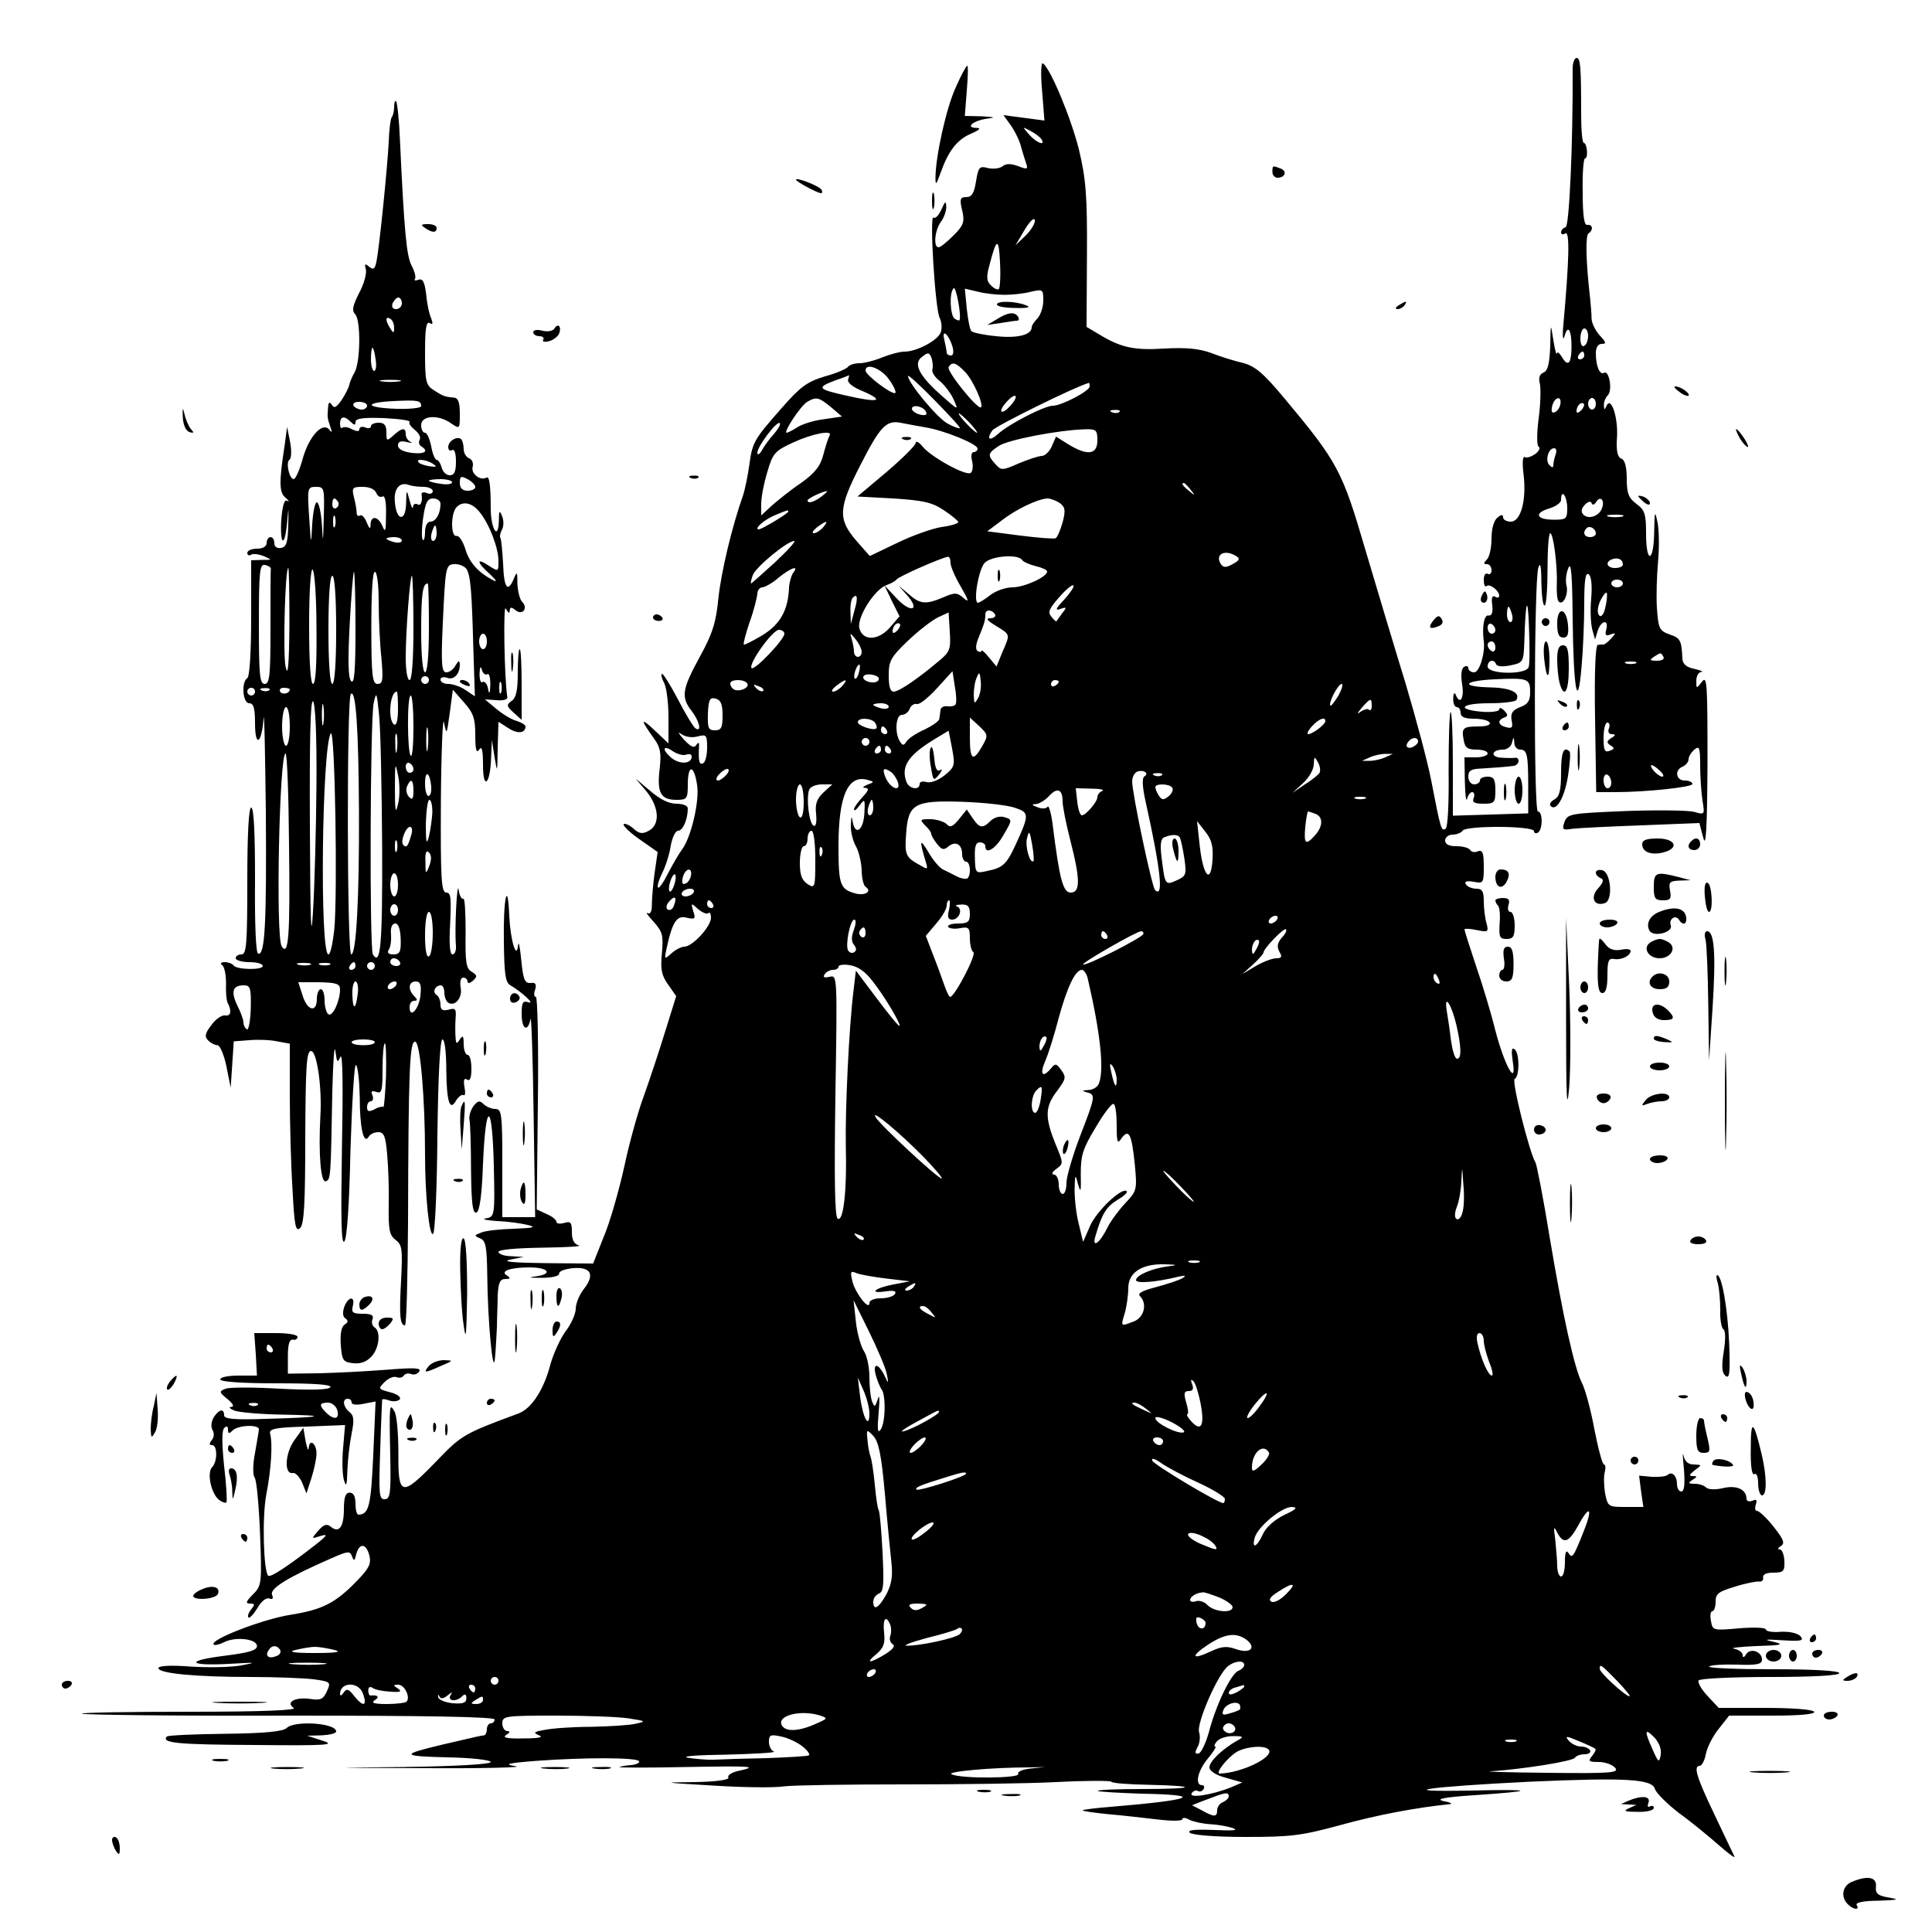 <?xml version="1.0" standalone="no"?>
<!DOCTYPE svg PUBLIC "-//W3C//DTD SVG 20010904//EN"
 "http://www.w3.org/TR/2001/REC-SVG-20010904/DTD/svg10.dtd">
<svg version="1.0" xmlns="http://www.w3.org/2000/svg"
 width="500pt" height="500pt" viewBox="0 0 500 500"
 preserveAspectRatio="xMidYMid meet">
<g transform="translate(0,500) scale(0.1,-0.1)"
fill="#000000" stroke="none">
<path d="M4070 4823 c1 -202 -9 -408 -18 -411 -7 -2 -12 -8 -12 -13 0 -6 5 -7
11 -3 12 7 10 -69 -5 -236 -3 -31 -1 -44 3 -30 9 33 19 15 18 -33 -1 -40 -10
-47 -26 -19 -6 9 -11 13 -12 7 -1 -5 -5 10 -9 35 -7 45 -7 45 -8 -16 -2 -45
-6 -63 -17 -68 -10 -4 -14 -13 -10 -28 3 -13 2 -54 -3 -91 -5 -39 -5 -70 0
-73 5 -3 1 -12 -9 -19 -10 -7 -22 -11 -27 -8 -5 4 -7 -15 -3 -45 8 -66 -7
-122 -33 -122 -11 0 -20 5 -20 11 0 8 -5 8 -15 -1 -9 -7 -15 -29 -15 -54 0
-23 -5 -47 -12 -54 -9 -9 -9 -12 0 -12 7 0 12 -7 12 -16 0 -8 -4 -12 -10 -9
-6 3 -10 -4 -10 -16 0 -12 3 -19 7 -16 7 8 33 -11 33 -25 0 -5 -5 -6 -11 -2
-7 4 -10 -4 -7 -22 2 -19 -1 -28 -10 -27 -11 3 -17 -30 -12 -66 4 -31 -11 -81
-25 -81 -8 0 -15 5 -15 11 0 5 -5 7 -11 3 -7 -4 -9 -21 -5 -45 6 -37 -6 -55
-17 -26 -3 6 -6 2 -6 -10 -1 -13 4 -23 9 -23 6 0 10 -7 10 -15 0 -10 10 -15
34 -15 19 0 38 -4 41 -10 4 -6 -8 -10 -28 -10 -41 0 -45 -4 -39 -35 3 -20 10
-25 33 -25 16 0 29 -4 29 -10 0 -5 -13 -10 -30 -10 l-30 0 1 -62 c1 -35 3 -55
6 -45 2 9 8 17 13 17 5 0 7 -7 4 -15 -5 -11 1 -15 25 -15 29 0 31 3 31 35 0
28 -4 35 -20 35 -11 0 -20 -4 -20 -10 0 -5 -7 -10 -15 -10 -8 0 -15 9 -15 20
0 16 7 20 33 21 33 2 62 4 85 7 6 1 12 7 12 12 0 6 -3 9 -7 9 -5 -1 -21 -1
-36 0 -31 1 -28 21 3 21 10 0 21 8 23 18 4 16 5 16 6 0 0 -10 7 -18 15 -18 18
0 21 -12 21 -95 l0 -70 -97 -3 -98 -3 0 137 c0 76 -3 135 -6 131 -3 -3 -5 -71
-5 -150 1 -88 -2 -148 -8 -152 -11 -6 -12 -4 -37 125 -9 47 -39 159 -66 250
-28 91 -75 248 -105 349 -59 202 -71 225 -208 389 -56 67 -76 84 -109 93 -23
5 -60 17 -83 26 -31 11 -64 14 -119 11 -78 -5 -113 2 -170 37 l-32 19 1 185
c1 159 -3 199 -21 275 -21 83 -74 210 -93 222 -5 3 -6 -29 -2 -72 l6 -76 -53
7 -53 7 20 -28 c11 -16 23 -41 26 -56 4 -14 10 -33 13 -42 5 -14 2 -15 -21 -6
-19 7 -31 7 -40 0 -7 -6 -24 -8 -38 -5 -22 6 -25 3 -31 -34 -5 -31 -11 -41
-25 -41 -16 0 -18 -5 -11 -34 7 -30 4 -39 -22 -65 -17 -17 -34 -31 -39 -31
-14 0 -10 44 6 66 8 10 14 28 14 39 -1 16 -3 15 -13 -8 -7 -15 -16 -24 -20
-20 -11 11 4 -238 16 -260 5 -10 6 -26 3 -36 -6 -21 -62 -51 -94 -51 -12 0
-38 -7 -58 -15 -19 -8 -46 -15 -59 -15 -12 0 -25 -4 -29 -9 -3 -5 -30 -17 -60
-25 -46 -14 -63 -26 -112 -82 -72 -82 -76 -88 -84 -149 -4 -27 -11 -63 -17
-80 -27 -76 -56 -196 -63 -265 -6 -61 -15 -90 -48 -150 -46 -84 -49 -104 -21
-140 20 -26 27 -56 10 -45 -5 3 -26 37 -46 76 -20 38 -39 68 -41 65 -3 -2 0
-13 6 -24 6 -12 11 -51 11 -88 l0 -68 -37 35 c-36 34 -36 27 0 -23 16 -22 19
-37 14 -79 -7 -61 3 -79 44 -79 27 0 29 3 29 40 0 52 16 52 24 -1 7 -42 -16
-139 -40 -169 -6 -8 -22 -35 -34 -58 -12 -24 -24 -42 -27 -39 -3 3 2 20 11 38
9 18 19 50 22 71 4 21 12 38 19 38 12 0 25 29 25 58 0 7 -13 12 -30 12 -19 0
-43 12 -67 33 l-38 32 28 -33 c33 -41 36 -86 6 -102 -16 -9 -25 -8 -40 6 -10
9 -22 14 -25 11 -3 -3 15 -21 41 -39 l47 -33 -8 -55 c-4 -30 -7 -67 -7 -82 0
-17 -4 -25 -11 -21 -6 3 1 -7 16 -23 23 -26 25 -35 21 -81 -4 -42 -1 -57 16
-81 l21 -30 -29 -93 c-16 -52 -41 -127 -55 -166 -15 -40 -38 -123 -51 -185
-14 -62 -37 -143 -53 -180 l-27 -68 -125 1 c-82 1 -113 4 -90 9 l35 7 -32 2
c-18 0 -33 6 -33 11 0 6 45 10 113 11 61 1 104 3 95 6 -12 3 -18 14 -18 34 0
26 -3 29 -20 24 -11 -3 -20 -2 -20 3 0 5 -11 14 -25 20 l-26 12 3 275 c2 151
-1 275 -5 275 -5 0 -6 9 -2 19 4 14 1 19 -12 17 -15 -1 -19 9 -24 59 -3 33 -7
51 -8 40 -4 -42 -20 11 -23 74 -4 100 -16 45 -14 -67 1 -83 4 -105 17 -112 29
-17 65 -50 47 -44 -15 5 -18 0 -18 -30 0 -40 16 -49 23 -13 2 12 6 -98 8 -246
l4 -267 -42 0 -43 0 0 140 c0 128 -2 140 -18 140 -10 0 -24 6 -31 13 -10 10
-15 8 -26 -6 -7 -10 -12 -26 -10 -35 2 -9 4 -68 4 -130 1 -86 4 -113 14 -110
8 3 14 42 17 126 7 166 24 163 28 -5 3 -130 2 -132 -20 -136 -13 -2 0 -5 27
-7 28 -1 64 -6 80 -10 24 -6 17 -8 -35 -10 -36 -1 -74 -5 -85 -10 -18 -7 -19
-8 -2 -15 14 -6 17 -21 18 -94 1 -120 15 -268 20 -216 2 22 4 58 5 80 0 22 2
59 2 83 2 33 6 42 20 42 13 0 14 2 4 9 -19 11 8 21 58 21 49 0 62 -17 18 -23
-23 -3 -19 -4 14 -4 28 0 46 5 45 11 -1 6 15 12 36 14 47 4 57 -17 28 -54 -12
-15 -21 -38 -21 -51 0 -13 -12 -40 -26 -58 -14 -19 -31 -57 -39 -84 -17 -67
-49 -116 -83 -129 -141 -52 -148 -56 -213 -124 -90 -93 -99 -91 -98 22 0 49
-4 97 -10 107 -13 23 -14 20 -11 -114 2 -99 0 -113 -15 -113 -14 0 -15 14 -11
128 2 70 5 128 5 130 1 2 10 1 20 -3 11 -3 22 -1 26 4 3 6 -9 14 -26 18 -30 8
-31 9 -14 26 10 10 24 16 31 13 7 -3 16 -1 19 4 3 5 12 7 19 4 8 -3 17 0 21 7
6 9 -13 10 -86 4 -52 -4 -130 -8 -174 -9 l-80 -1 0 45 c0 31 4 44 13 43 6 -2
12 2 12 7 0 6 -25 10 -56 10 l-56 0 4 -55 3 -55 -47 0 c-27 0 -48 -4 -48 -10
0 -6 55 -10 146 -10 95 0 143 -3 139 -10 -4 -7 -50 -8 -130 -4 -67 4 -131 4
-141 0 -18 -7 -17 -9 5 -27 14 -12 18 -19 10 -20 -8 0 -5 -4 6 -9 11 -5 67
-10 125 -11 124 -2 107 -7 -42 -11 -83 -3 -108 0 -108 9 0 19 -13 16 -27 -5
-6 -11 -8 -24 -3 -33 5 -8 4 -19 -2 -26 -7 -9 -7 -13 1 -13 14 0 14 -43 0 -57
-14 -14 -3 -67 17 -84 8 -6 17 -10 20 -7 2 3 0 45 -6 94 -6 58 -6 92 0 98 7 7
10 5 10 -4 0 -11 3 -11 12 -2 14 14 68 16 68 3 0 -4 -5 -32 -10 -61 -6 -30 -6
-58 -1 -64 5 -6 11 -71 14 -145 5 -131 4 -135 -19 -158 -18 -18 -19 -23 -7
-23 13 0 13 -3 3 -15 -7 -9 -10 -18 -7 -21 3 -3 13 8 23 24 10 18 23 28 31 25
9 -3 11 0 7 10 -6 16 41 45 151 93 45 20 51 21 56 6 5 -13 7 -12 11 6 8 30 26
28 34 -4 5 -21 -1 -33 -32 -65 -56 -58 -90 -75 -172 -88 -71 -11 -211 -65
-199 -77 3 -3 15 0 27 6 29 15 85 9 85 -10 0 -11 -20 -17 -83 -25 -105 -13
-96 -27 12 -21 69 4 73 4 31 -4 -27 -5 -87 -6 -133 -3 -51 4 -82 2 -82 -4 0
-14 98 -23 240 -23 64 0 137 -3 162 -6 43 -6 45 -7 34 -31 -9 -20 -16 -24 -42
-20 -39 6 -66 -8 -44 -23 10 -6 -79 -10 -269 -10 -156 0 -282 -2 -279 -5 3 -3
244 -6 537 -5 351 0 531 -3 531 -10 0 -5 -4 -10 -10 -10 -5 0 -10 -7 -10 -15
0 -8 -3 -15 -7 -16 -9 -1 -14 -2 -108 -24 -109 -26 -108 -30 13 -33 62 -1 112
-7 112 -12 0 -6 -91 -11 -223 -13 -212 -2 -210 -2 53 -3 151 -1 257 2 235 5
-33 5 -23 8 54 14 124 9 259 9 265 -1 2 -4 -7 -9 -21 -10 -15 -1 -28 -4 -30
-5 -2 -2 77 -2 174 0 173 3 189 2 130 -11 -15 -4 -25 -11 -22 -16 4 -6 -30
-11 -87 -12 -88 -1 -86 -1 47 -9 77 -5 160 -6 185 -2 25 3 162 5 305 5 143 0
322 2 398 6 77 4 141 4 143 1 2 -4 45 -7 96 -8 135 -3 122 -11 -17 -11 -65 0
-116 -2 -114 -5 3 -2 53 -5 112 -7 167 -3 138 -16 -78 -34 -38 -3 -71 -7 -73
-9 -2 -2 27 -6 65 -10 37 -3 96 -10 131 -14 34 -4 62 -4 62 1 0 5 9 4 19 -2
11 -5 35 -10 53 -11 18 -1 44 -5 58 -10 17 -6 2 -7 -48 -5 -51 2 -70 0 -63 -7
6 -6 65 -11 143 -11 119 0 145 3 248 31 94 26 195 45 283 54 7 1 -1 5 -18 8
-21 5 3 10 80 15 163 11 159 16 -10 12 -208 -4 -111 10 155 23 248 11 316 7
323 -19 3 -10 31 -38 62 -62 32 -23 78 -61 103 -83 25 -22 43 -35 41 -30 -3 6
-26 54 -52 109 -47 98 -55 126 -38 126 5 0 13 14 16 32 4 18 19 47 34 65 l26
33 113 0 c73 0 111 4 107 10 -4 6 -57 10 -127 10 l-120 0 -29 31 c-16 17 -26
35 -23 40 3 5 86 9 185 9 113 0 179 4 179 10 0 6 -64 10 -172 10 -94 0 -168 3
-165 7 4 4 36 6 72 5 52 -2 65 1 65 13 0 21 -30 31 -41 14 -5 -9 -9 -10 -9 -2
0 6 -10 14 -22 16 -13 2 13 5 57 7 67 2 74 4 45 11 -28 6 -23 7 23 4 49 -3 56
-1 47 10 -7 8 -27 13 -51 12 -21 -2 -39 1 -39 6 0 5 -31 6 -69 3 -67 -6 -69
-6 -73 19 -3 14 -1 25 3 25 5 0 9 11 9 25 0 21 8 26 51 39 28 9 56 14 62 13 7
-1 11 4 10 10 -2 8 8 13 26 13 26 0 30 3 29 30 -1 17 -6 30 -12 30 -6 0 -5 4
3 9 11 7 7 17 -19 50 -18 23 -38 41 -43 41 -5 0 -6 7 -3 16 4 12 2 15 -9 10
-8 -3 -15 -1 -15 5 0 24 -25 36 -60 28 -20 -5 -39 -4 -44 1 -6 6 -19 10 -30
10 -17 0 -18 2 -6 10 13 8 13 10 1 10 -11 0 -9 4 5 15 19 14 19 14 -3 15 -14
0 -23 8 -26 23 -3 12 -2 -4 1 -35 3 -40 1 -58 -7 -58 -6 0 -11 9 -11 19 0 22
-13 34 -24 24 -4 -4 -22 -6 -41 -5 l-33 3 5 -40 6 -41 -46 0 c-45 0 -46 1 -53
35 -3 19 -4 44 -1 55 3 11 2 20 -2 20 -4 0 -15 41 -25 92 -9 50 -24 104 -32
119 -20 40 -49 171 -84 380 -16 99 -33 185 -36 190 -16 26 -63 214 -54 217 13
5 13 69 -1 77 -7 5 -8 -5 -4 -32 11 -68 -21 -12 -45 80 -11 45 -34 121 -51
170 -16 48 -29 89 -29 92 0 2 14 2 32 -2 29 -6 31 -5 25 18 -4 13 -7 39 -7 57
0 25 -4 32 -19 32 -11 0 -23 5 -27 11 -5 8 1 10 20 7 25 -5 26 -3 26 39 0 36
-3 44 -15 40 -8 -4 -17 -2 -20 3 -4 6 -19 10 -36 10 -19 0 -29 5 -29 15 0 8 9
15 19 15 11 0 23 5 26 10 8 14 185 13 185 -1 0 -5 5 -7 10 -4 13 8 13 55 0 55
-11 0 -10 592 1 630 5 17 8 6 8 -38 1 -35 4 -61 9 -59 4 3 7 46 7 96 0 50 3
91 7 91 8 0 19 -84 17 -133 -1 -20 1 -40 5 -44 11 -11 26 19 20 42 -3 11 -1
32 5 45 7 18 10 -17 11 -130 2 -185 13 -244 23 -126 4 43 7 117 7 163 0 60 3
82 11 77 7 -4 10 -27 7 -63 -3 -31 -1 -67 3 -81 l7 -25 7 23 c9 27 29 30 22 3
-4 -15 -1 -18 11 -13 14 5 15 4 2 -10 -8 -9 -17 -16 -20 -16 -3 0 -9 0 -15 -1
-6 -1 -9 -70 -7 -191 l3 -190 48 0 c83 0 201 13 201 21 0 5 -9 9 -20 9 -23 0
-27 28 -5 36 8 4 15 12 15 19 0 7 7 18 15 25 13 11 15 5 15 -41 0 -30 3 -71 6
-91 6 -37 6 -37 -22 -29 -16 4 -96 5 -178 2 -142 -6 -149 -7 -157 -28 -7 -20
-5 -22 19 -18 15 2 95 6 179 9 l151 6 10 -38 c7 -28 10 21 11 193 0 204 -1
228 -14 211 -15 -19 -15 -19 -15 2 0 12 6 23 13 23 6 1 -1 4 -18 8 -20 4 -30
12 -31 26 -2 47 -5 54 -33 63 -27 10 -29 15 -33 69 -2 32 0 86 3 119 3 34 3
79 -1 100 -7 35 -8 33 -9 -23 -1 -80 -21 -83 -21 -4 0 50 -3 61 -25 77 -20 15
-25 27 -25 65 0 31 -5 49 -14 52 -10 4 -14 20 -11 59 2 53 -17 105 -28 76 -4
-9 -6 -9 -6 2 -1 9 4 21 10 27 13 13 3 67 -10 58 -11 -6 -21 18 -21 51 0 15 6
24 15 24 13 0 12 4 -5 22 -11 12 -20 31 -21 42 0 12 -2 37 -4 56 -11 95 -12
161 -4 166 13 8 11 24 -3 22 -8 -2 -12 23 -12 84 -1 49 2 88 6 88 4 0 6 9 5
20 -1 11 -4 20 -8 20 -4 0 -7 33 -7 73 0 128 -2 147 -12 147 -5 0 -10 -12 -10
-27z m-1375 -183 c12 -19 -12 -10 -31 11 -19 22 -19 22 3 10 12 -6 25 -16 28
-21z m-40 -249 l-27 -26 23 39 c13 22 25 34 27 27 2 -7 -8 -25 -23 -40z m-70
-139 c-3 -3 -12 1 -20 9 -12 11 -13 22 -4 54 18 70 24 71 27 6 2 -35 0 -66 -3
-69z m-102 -81 c-1 -1 -6 0 -12 4 -12 7 -15 68 -3 79 6 7 21 -73 15 -83z m117
66 c19 0 50 3 68 8 31 7 32 6 32 -23 0 -17 -7 -37 -15 -46 -8 -8 -15 -18 -15
-23 0 -20 -38 -29 -92 -23 -32 3 -60 9 -64 13 -4 4 -9 30 -12 58 l-5 52 34 -8
c19 -5 50 -8 69 -8z m1510 -106 c0 -11 -4 -23 -10 -26 -6 -4 -10 5 -10 19 0
14 5 26 10 26 6 0 10 -9 10 -19z m-1645 -28 c4 -14 2 -23 -4 -23 -6 0 -11 3
-11 8 0 4 -3 18 -6 32 -8 31 11 16 21 -17z m-52 -59 c-2 -7 6 -20 19 -30 13
-11 29 -32 36 -48 13 -29 13 -29 -31 10 -59 52 -75 84 -50 101 15 12 18 11 24
-4 3 -10 4 -23 2 -29z m1687 36 c0 -5 -5 -10 -11 -10 -5 0 -7 5 -4 10 3 6 8
10 11 10 2 0 4 -4 4 -10z m-1602 -43 c21 -22 48 -84 41 -91 -8 -8 -90 94 -84
104 9 15 19 12 43 -13z m-198 -18 c12 -16 20 -33 17 -36 -7 -6 -77 46 -77 58
0 21 40 6 60 -22z m-105 -1 c-3 -8 12 -20 37 -30 60 -26 42 -31 -41 -12 -76
17 -79 21 -28 40 18 6 33 12 34 13 1 0 0 -5 -2 -11z m289 -126 c-1 -2 -16 3
-32 12 -26 14 -102 105 -102 123 0 4 31 -24 68 -62 38 -39 68 -71 66 -73z
m336 108 c0 -12 -73 -50 -95 -50 -22 0 -115 -48 -142 -73 -22 -20 -31 -14 -15
9 7 11 218 115 250 123 1 1 2 -3 2 -9z m-205 -50 c-10 -11 -20 -18 -23 -15 -3
3 3 14 13 25 10 11 20 18 23 15 3 -3 -3 -14 -13 -25z m-464 -4 l28 -24 -47 -7
c-26 -3 -57 -13 -69 -21 -12 -8 -25 -14 -27 -14 -10 0 36 70 53 80 24 14 30
12 62 -14z m1887 7 c-2 -9 -8 -18 -15 -20 -7 -3 -9 3 -6 16 6 25 26 28 21 4z
m92 2 c0 -8 -4 -15 -10 -15 -5 0 -10 7 -10 15 0 8 5 15 10 15 6 0 10 -7 10
-15z m-38 -17 c-7 -7 -12 -8 -12 -2 0 6 3 14 7 17 3 4 9 5 12 2 2 -3 -1 -11
-7 -17z m-1695 -5 c3 -7 -3 -9 -16 -6 -12 3 -21 10 -21 15 0 13 32 6 37 -9z
m500 1 c-3 -3 -12 -4 -19 -1 -8 3 -5 6 6 6 11 1 17 -2 13 -5z m-387 -29 c13
-14 21 -25 18 -25 -2 0 -15 11 -28 25 -13 14 -21 25 -18 25 2 0 15 -11 28 -25z
m-507 -28 c-11 -12 -25 -31 -31 -42 -6 -11 -12 -14 -12 -7 0 17 51 84 58 77 3
-3 -4 -15 -15 -28z m392 17 c49 -8 135 -43 135 -55 0 -5 -5 -9 -10 -9 -6 0 -8
-10 -4 -24 3 -13 1 -27 -4 -30 -13 -8 -102 41 -124 68 -10 12 -18 16 -18 10 0
-6 -34 -40 -75 -75 l-76 -64 93 -5 c77 -5 100 -10 130 -30 21 -14 38 -28 38
-31 0 -4 -20 -10 -44 -13 -24 -4 -75 -22 -114 -41 l-71 -34 -36 41 c-47 55
-45 84 11 193 51 100 67 118 104 111 14 -3 43 -8 65 -12z m445 -34 c0 -37 -26
-40 -75 -10 l-32 20 -11 -25 c-6 -14 -18 -25 -26 -25 -8 0 -35 -9 -59 -19 -43
-19 -46 -19 -61 -2 -21 23 -20 28 9 47 24 16 154 41 223 43 29 1 32 -2 32 -29z
m-693 13 c-3 -5 -10 -26 -16 -49 -8 -31 -22 -48 -58 -74 -27 -18 -60 -45 -75
-58 l-28 -26 0 30 c0 17 7 54 16 83 14 48 19 54 67 76 50 23 103 33 94 18z
m1879 -49 c-3 -9 -6 -21 -6 -27 0 -8 -3 -8 -10 -1 -12 12 -3 44 12 44 6 0 7
-7 4 -16z m-945 -91 c13 -16 12 -17 -3 -4 -17 13 -22 21 -14 21 2 0 10 -8 17
-17z m-955 -18 c-20 -15 -36 -19 -36 -10 0 5 38 23 50 24 3 0 -4 -6 -14 -14z
m1930 -28 c0 -30 -2 -32 -35 -32 -45 0 -52 17 -12 29 17 5 31 15 31 22 0 30
15 12 16 -19z m-1313 11 c14 -11 15 -19 7 -50 -6 -21 -14 -39 -18 -41 -4 -2
-45 1 -92 7 l-85 11 36 27 c38 30 95 57 120 58 8 0 23 -6 32 -12z m1388 3 c10
17 23 5 15 -16 -7 -21 -35 -30 -48 -17 -7 7 -6 15 3 25 8 9 16 11 18 5 2 -6 7
-5 12 3z m-2091 -25 c0 -5 -69 -46 -76 -46 -14 0 12 24 40 36 36 15 36 15 36
10z m2158 -13 c-10 -2 -26 -2 -35 0 -10 3 -2 5 17 5 19 0 27 -2 18 -5z m-2068
-28 c-7 -8 -18 -15 -24 -15 -6 0 -2 7 8 15 25 19 32 19 16 0z m2000 -16 c0 -5
-7 -9 -15 -9 -15 0 -20 12 -9 23 8 8 24 -1 24 -14z m-2124 -74 c-33 -30 -61
-55 -62 -55 -2 0 0 10 4 21 8 22 89 88 107 89 6 0 -17 -25 -49 -55z m1193 16
c11 -7 9 -11 -9 -21 -18 -10 -24 -9 -31 1 -15 25 11 38 40 20z m-739 -18 c0
-9 12 -37 27 -62 20 -35 22 -42 7 -29 -17 15 -23 15 -53 2 -45 -19 -60 -18
-90 9 l-26 22 23 -26 c35 -40 8 -46 -28 -7 l-31 33 19 -40 20 -40 -24 -28
c-30 -35 -71 -37 -80 -3 -7 28 40 102 71 112 11 4 22 10 25 14 5 8 117 57 133
59 4 1 7 -6 7 -16z m185 8 c3 -5 19 -12 35 -16 17 -4 30 -10 30 -14 0 -14 -59
-41 -90 -41 -17 0 -43 -9 -57 -20 -14 -11 -29 -20 -32 -20 -13 0 1 85 17 103
16 18 86 24 97 8z m1555 -12 c0 -5 -9 -9 -20 -9 -22 0 -27 16 -7 23 15 5 27
-1 27 -14z m-2147 -21 c-5 -7 -10 -24 -11 -38 -2 -59 -23 -96 -69 -124 -25
-15 -47 -26 -48 -24 -2 2 5 28 15 58 11 30 19 63 20 73 0 9 6 17 13 17 6 0 26
11 42 25 32 26 54 33 38 13z m2147 -28 c0 -5 -7 -10 -15 -10 -8 0 -15 5 -15
10 0 6 7 10 15 10 8 0 15 -4 15 -10z m-1446 -42 c-22 -23 -24 -29 -10 -24 17
6 17 4 5 -11 -7 -10 -14 -19 -15 -21 -1 -1 -7 4 -13 12 -10 11 -6 21 20 50 17
20 34 34 37 31 3 -3 -8 -19 -24 -37z m1401 -18 c-4 -20 -11 -28 -16 -23 -6 6
-5 20 2 37 7 14 14 24 17 22 2 -3 1 -19 -3 -36z m-1944 -11 l-9 -34 -1 31 c-1
17 2 34 6 37 12 13 14 -1 4 -34z m1745 -146 c-8 -20 -106 -18 -106 2 0 16 16
21 22 6 2 -6 18 -7 37 -3 33 7 34 8 36 62 3 107 9 124 12 36 2 -49 2 -95 -1
-103z m-43 137 c3 -11 1 -20 -4 -20 -5 0 -9 9 -9 20 0 11 2 20 4 20 2 0 6 -9
9 -20z m-1480 -118 c-59 -50 -107 -82 -120 -82 -9 0 -13 13 -13 42 0 37 5 47
49 89 27 26 62 53 78 61 l28 13 3 -50 c3 -44 0 -52 -25 -73z m142 118 c3 -5
-2 -10 -12 -10 -13 0 -8 -6 15 -20 37 -23 37 -20 16 -68 l-15 -37 -20 24 c-10
13 -19 20 -19 17 0 -4 -4 -4 -10 -1 -6 4 -5 18 4 38 14 35 16 42 16 57 0 6 4
10 9 10 6 0 13 -4 16 -10z m-253 -42 c-7 -7 -12 -8 -12 -2 0 14 12 26 19 19 2
-3 -1 -11 -7 -17z m1548 1 c0 -5 -4 -9 -10 -9 -5 0 -10 7 -10 16 0 8 5 12 10
9 6 -3 10 -10 10 -16z m-1840 -9 c0 -15 -77 -96 -85 -89 -9 10 54 99 71 99 8
0 14 -5 14 -10z m200 -47 c0 -7 -4 -13 -10 -13 -5 0 -10 6 -10 14 0 8 -3 23
-6 33 -5 16 -4 16 10 -1 9 -11 16 -26 16 -33z m1640 11 c0 -8 -4 -12 -10 -9
-5 3 -10 10 -10 16 0 5 5 9 10 9 6 0 10 -7 10 -16z m435 -24 c3 -6 -4 -10 -17
-10 -18 0 -20 2 -8 10 19 12 18 12 25 0z m-72 -17 c-7 -2 -19 -2 -25 0 -7 3
-2 5 12 5 14 0 19 -2 13 -5z m-2010 -23 c-3 -12 -8 -19 -11 -16 -5 6 5 36 12
36 2 0 2 -9 -1 -20z m49 -22 c-10 -10 -44 0 -37 12 3 5 14 6 26 3 12 -3 17 -9
11 -15z m201 -61 c-2 -4 -12 -6 -21 -5 -9 2 -17 -3 -18 -9 -1 -7 -2 -18 -3
-23 0 -6 -18 -18 -38 -28 -21 -9 -42 -23 -47 -31 -7 -11 -10 -11 -17 0 -14 22
-11 69 5 69 8 0 17 7 20 15 3 9 12 15 19 13 7 -2 30 17 52 41 l40 44 6 -39 c4
-21 5 -42 2 -47z m58 16 c-9 -16 -10 -15 -11 9 0 14 3 35 8 45 6 15 8 14 10
-9 2 -15 -1 -35 -7 -45z m1429 16 c0 -23 -6 -32 -26 -39 -20 -8 -25 -16 -22
-34 4 -19 1 -22 -14 -18 -21 5 -24 18 -5 25 10 4 10 7 0 18 -7 7 -13 9 -13 3
0 -5 -20 -8 -45 -6 -68 6 -54 22 19 22 36 0 67 4 70 8 12 19 -14 32 -67 33
-79 2 -71 17 11 21 86 4 92 2 92 -33z m-2026 22 c7 -11 -22 -23 -35 -15 -5 3
-9 9 -9 15 0 12 37 12 44 0z m246 -6 c-7 -8 -18 -15 -24 -15 -6 0 -2 7 8 15
25 19 32 19 16 0z m560 11 c0 -3 -4 -8 -10 -11 -5 -3 -10 -1 -10 4 0 6 5 11
10 11 6 0 10 -2 10 -4z m-765 -24 c-3 -3 -11 0 -18 7 -9 10 -8 11 6 5 10 -3
15 -9 12 -12z m1489 -12 c-10 -16 -19 -28 -21 -26 -6 6 20 56 29 56 5 0 1 -13
-8 -30z m-1594 -51 c0 -32 -3 -39 -20 -39 -17 0 -19 6 -18 44 2 36 5 42 20 38
13 -3 18 -14 18 -43z m1680 24 c0 -9 -3 -13 -7 -10 -3 4 -13 1 -22 -5 -10 -8
-9 -4 3 10 23 26 26 27 26 5z m-1250 -2 c0 -5 -9 -7 -20 -4 -11 3 -20 7 -20 9
0 2 9 4 20 4 11 0 20 -4 20 -9z m-35 -42 c4 -6 5 -12 3 -14 -7 -7 -48 7 -48
16 0 13 37 11 45 -2z m277 -60 c-24 -42 -32 -36 -32 23 l0 51 24 -22 c23 -22
24 -24 8 -52z m888 65 c0 -9 -32 -33 -44 -34 -5 0 -1 9 9 20 18 20 35 26 35
14z m734 -19 c-4 -9 0 -15 7 -15 11 0 11 -3 -1 -10 -12 -8 -13 -12 -2 -19 11
-7 11 -9 -2 -14 -13 -5 -16 1 -16 33 0 22 4 40 10 40 5 0 7 -7 4 -15z m-1869
-5 c3 -5 1 -10 -4 -10 -6 0 -11 5 -11 10 0 6 2 10 4 10 3 0 8 -4 11 -10z
m-490 -16 c23 6 25 4 25 -28 0 -19 -4 -38 -10 -41 -10 -6 -13 5 -11 40 1 14
-1 16 -7 7 -6 -9 -14 -5 -33 15 -13 15 -16 21 -7 14 11 -8 28 -11 43 -7z m639
-101 c-17 -13 -36 -20 -46 -17 -10 3 -18 1 -18 -5 0 -17 -27 -13 -34 5 -15 40
4 69 71 110 l38 23 9 -46 c8 -44 7 -48 -20 -70z m-194 87 c0 -5 -4 -10 -10
-10 -5 0 -10 5 -10 10 0 6 5 10 10 10 6 0 10 -4 10 -10z m1420 1 c0 -5 -7 -11
-15 -15 -15 -5 -20 5 -8 17 9 10 23 9 23 -2z m-1894 -34 c8 3 14 1 14 -5 0
-18 -27 -21 -49 -6 -11 8 -21 20 -21 25 0 6 10 3 21 -5 12 -8 28 -12 35 -9z
m504 13 c0 -5 -5 -10 -11 -10 -5 0 -7 5 -4 10 3 6 8 10 11 10 2 0 4 -4 4 -10z
m25 0 c3 -5 1 -10 -4 -10 -6 0 -11 5 -11 10 0 6 2 10 4 10 3 0 8 -4 11 -10z
m1280 -20 c-11 -5 -29 -9 -40 -9 l-20 0 20 9 c11 5 29 9 40 9 l20 0 -20 -9z
m-170 -40 c-3 -5 -20 -19 -38 -30 l-32 -22 28 26 c15 14 27 35 27 48 1 21 2
21 11 5 5 -9 7 -21 4 -27z m881 5 c9 -8 11 -15 6 -15 -5 0 -15 7 -22 15 -7 8
-9 15 -6 15 4 0 14 -7 22 -15z m-2416 -10 c-7 -8 -17 -15 -22 -15 -6 0 -5 7 2
15 7 8 17 15 22 15 6 0 5 -7 -2 -15z m426 7 c6 -4 13 -15 17 -24 10 -28 -16
-21 -30 7 -11 25 -7 31 13 17z m656 -11 c-7 -4 -6 -27 4 -71 38 -171 46 -247
23 -223 -8 9 -59 249 -59 281 0 11 6 22 13 25 16 6 32 -4 19 -12z m45 3 c-3
-3 -12 -4 -19 -1 -8 3 -5 6 6 6 11 1 17 -2 13 -5z m1163 -20 c0 -8 -4 -14 -10
-14 -5 0 -10 9 -10 21 0 11 5 17 10 14 6 -3 10 -13 10 -21z m-1926 -5 c-11 -5
-13 -8 -5 -8 11 -1 9 -7 -7 -24 -12 -13 -22 -27 -22 -32 0 -5 7 0 15 11 13 18
14 16 12 -20 -2 -44 -23 -60 -30 -24 -3 18 -4 17 -5 -7 -1 -16 5 -41 13 -55 8
-14 14 -42 15 -62 0 -20 5 -40 10 -43 17 -11 1 -23 -23 -18 -43 11 -47 21 -47
124 0 128 24 184 74 171 19 -5 20 -6 0 -13z m-164 -45 c0 -27 -4 -43 -10 -39
-5 3 -10 24 -10 46 0 21 5 39 10 39 6 0 10 -21 10 -46z m51 25 c-17 -16 -22
-30 -19 -55 2 -21 0 -33 -6 -31 -12 4 -20 71 -12 93 3 8 18 14 33 14 l27 0
-23 -21z m903 12 c3 -5 -1 -15 -10 -22 -13 -10 -17 -10 -25 2 -5 8 -9 17 -9
22 0 10 38 9 44 -2z m-284 -35 c0 -13 9 -58 20 -101 26 -101 26 -135 1 -135
-20 0 -29 34 -47 178 -4 30 -10 49 -13 44 -3 -5 -15 -6 -26 -1 -15 5 -16 8 -4
8 9 1 24 10 34 21 21 23 35 18 35 -14z m103 27 c-7 -2 -13 -10 -13 -16 0 -12
-30 -47 -40 -47 -5 0 -10 16 -12 35 l-4 35 41 -1 c22 0 34 -3 28 -6z m680 -20
c-7 -2 -19 -2 -25 0 -7 3 -2 5 12 5 14 0 19 -2 13 -5z m-1273 -23 c0 -11 -4
-20 -9 -20 -5 0 -7 9 -4 20 3 11 7 20 9 20 2 0 4 -9 4 -20z m368 -1 c36 -12
36 -18 0 -96 -23 -50 -33 -59 -73 -67 -30 -7 -31 -6 -32 34 -1 29 2 40 13 40
7 0 14 -4 14 -10 0 -23 27 -7 47 29 23 39 23 40 3 46 -12 4 -26 0 -36 -9 -21
-21 -29 -20 -47 7 l-15 22 -20 -25 c-17 -20 -23 -23 -33 -12 -7 6 -26 12 -42
12 -26 0 -27 -1 -13 -16 9 -8 16 -18 16 -22 0 -4 7 -16 15 -26 12 -15 17 -17
29 -7 19 16 36 6 36 -20 0 -10 5 -19 10 -19 11 0 14 -33 4 -43 -3 -3 -16 -1
-28 5 -11 6 -28 14 -36 18 -8 4 -26 24 -38 46 -22 36 -23 30 -6 -27 6 -20 5
-20 -17 -7 -35 19 -38 27 -34 79 5 79 21 88 145 84 58 -2 120 -9 138 -16z
m776 -15 c21 -8 20 -33 -1 -56 -24 -27 -29 -22 -25 22 2 22 6 40 7 40 2 0 10
-3 19 -6z m-266 -118 c-4 -66 -24 -45 -33 34 l-7 65 21 -27 c17 -21 21 -38 19
-72z m-1028 -1 c0 -73 -1 -75 -20 -63 -15 10 -20 24 -20 55 0 24 5 43 10 43 6
0 10 9 10 20 0 11 5 20 10 20 6 0 10 -32 10 -75z m565 -3 c-9 -10 -23 38 -17
59 5 21 7 19 13 -16 4 -22 5 -42 4 -43z m378 61 c3 -5 8 -28 12 -54 6 -42 5
-46 -19 -57 -31 -14 -31 -13 -40 60 -4 32 -2 48 7 51 19 8 35 8 40 0z m-926
-45 c-3 -8 -6 -5 -6 6 -1 11 2 17 5 13 3 -3 4 -12 1 -19z m-339 -55 c-2 -9 -8
-18 -15 -20 -7 -3 -9 3 -6 16 6 25 26 28 21 4z m-43 -23 c-4 -12 -9 -19 -12
-17 -3 3 -2 15 2 27 4 12 9 19 12 17 3 -3 2 -15 -2 -27z m50 -20 c-3 -5 -13
-10 -21 -10 -8 0 -12 5 -9 10 3 6 13 10 21 10 8 0 12 -4 9 -10z m-51 -34 c-3
-9 -10 -13 -16 -10 -5 3 -4 12 3 20 15 18 22 13 13 -10z m101 4 c3 -5 1 -10
-4 -10 -6 0 -11 5 -11 10 0 6 2 10 4 10 3 0 8 -4 11 -10z m611 -15 c-5 -18 -2
-25 8 -25 18 0 29 27 13 34 -7 2 -2 5 11 5 17 1 22 -5 22 -24 0 -21 -5 -25
-31 -25 -16 0 -28 -4 -25 -9 3 -4 17 -6 31 -3 22 4 25 1 25 -26 0 -17 4 -33 9
-36 9 -6 -48 -115 -60 -116 -3 0 -10 15 -16 33 -6 17 -19 53 -29 78 l-18 47
27 32 c15 17 27 38 27 46 0 8 3 14 6 14 3 0 3 -11 0 -25z m-623 -8 c4 3 7 -2
7 -12 0 -23 -48 -75 -69 -75 -8 0 -23 -8 -33 -17 -19 -17 -19 -16 -13 12 15
70 27 87 52 80 22 -5 24 -3 17 17 -6 22 -6 22 13 5 11 -9 23 -14 26 -10z
m1472 -17 c-3 -5 -11 -10 -16 -10 -6 0 -7 5 -4 10 3 6 11 10 16 10 6 0 7 -4 4
-10z m-1095 -26 c-7 -18 -7 -31 0 -39 7 -9 7 -15 1 -19 -5 -4 -12 -2 -16 4 -8
13 5 80 16 80 5 0 4 -12 -1 -26z m30 -10 c0 -8 -5 -12 -10 -9 -6 4 -8 11 -5
16 9 14 15 11 15 -7z m1077 -11 c-11 -13 -13 -23 -6 -36 8 -13 6 -17 -8 -17
-10 0 -34 -9 -53 -20 l-35 -21 28 25 c15 14 27 28 27 31 0 10 53 65 58 60 3
-3 -2 -13 -11 -22z m-452 7 c3 -5 1 -10 -4 -10 -6 0 -11 5 -11 10 0 6 2 10 4
10 3 0 8 -4 11 -10z m94 3 c-1 -9 -151 -85 -156 -79 -4 4 137 85 150 86 4 0 7
-3 6 -7z m292 -40 c-8 -15 -10 -15 -11 -2 0 17 10 32 18 25 2 -3 -1 -13 -7
-23z m-993 -82 c32 -40 74 -112 70 -116 -2 -2 -28 30 -58 70 l-55 73 -6 -51
c-12 -96 -22 -311 -20 -405 3 -111 -6 -195 -21 -186 -8 5 -9 107 -6 319 5 310
5 312 -15 307 -14 -3 -18 -1 -13 6 4 7 14 12 22 12 8 0 14 4 14 8 0 5 14 7 30
4 20 -3 40 -17 58 -41z m557 7 c33 -143 43 -236 29 -272 -3 -9 -16 -17 -28
-17 -16 -1 -17 -2 -3 -6 23 -6 22 -10 -18 -114 -19 -50 -35 -104 -35 -120 0
-16 -4 -29 -10 -29 -5 0 -10 11 -10 25 0 14 -6 25 -12 25 -8 1 -5 7 6 15 19
14 18 15 -3 66 -27 67 -27 95 5 136 22 30 24 35 11 53 -13 18 -16 19 -27 5
-22 -26 -30 -16 -15 19 8 18 24 69 35 112 22 80 43 124 60 124 5 0 12 -10 15
-22z m909 -4 c3 -8 2 -12 -4 -9 -6 3 -10 10 -10 16 0 14 7 11 14 -7z m45 -116
c13 -57 14 -88 2 -88 -6 0 -12 21 -16 48 -3 26 -8 60 -11 77 -7 45 12 17 25
-37z m-1068 -55 c-8 -15 -10 -15 -11 -2 0 17 10 32 18 25 2 -3 -1 -13 -7 -23z
m189 -87 c0 -26 -6 -18 -14 19 -5 22 -4 26 4 15 5 -8 10 -24 10 -34z m-197
-53 c-3 -18 -9 -33 -14 -33 -13 0 -11 44 3 58 15 15 17 13 11 -25z m197 -66
c0 -45 2 -49 13 -32 19 25 26 9 34 -70 6 -64 5 -67 -24 -98 -17 -18 -38 -46
-47 -64 -20 -41 -41 -55 -31 -22 16 56 28 76 56 93 17 10 28 20 25 23 -12 12
-79 -52 -95 -90 l-18 -41 -11 46 c-7 26 -11 66 -11 90 1 40 2 41 9 13 7 -24 8
-19 7 27 0 48 5 65 39 121 21 36 42 63 46 60 5 -2 8 -27 8 -56z m-500 -81 c30
-31 51 -56 47 -56 -10 0 -160 139 -171 159 -14 23 61 -39 124 -103z m1395
-143 c-3 -13 -10 -21 -15 -18 -6 3 -6 15 0 31 6 14 11 44 12 67 2 41 2 41 5
-7 3 -27 2 -60 -2 -73z m-730 67 c21 -22 37 -40 34 -40 -3 0 -23 18 -44 40
-21 22 -37 40 -34 40 3 0 23 -18 44 -40z m-820 -138 c-3 -3 -11 0 -18 7 -9 10
-8 11 6 5 10 -3 15 -9 12 -12z m868 -59 c-7 -2 -19 -2 -25 0 -7 3 -2 5 12 5
14 0 19 -2 13 -5z m-78 -10 c-42 -5 -85 -23 -85 -36 0 -9 49 -6 110 9 18 4 21
3 10 -4 -8 -5 -39 -15 -68 -23 -35 -9 -49 -16 -42 -23 20 -20 11 -56 -16 -66
-34 -13 -34 -14 -23 22 5 18 9 47 9 65 0 40 36 63 95 61 32 -1 34 -2 10 -5z
m-730 -32 l60 -7 -42 -8 c-49 -9 -67 -25 -21 -18 21 3 29 1 24 -7 -4 -6 -20
-11 -37 -11 -16 0 -29 -5 -29 -12 0 -22 -37 26 -44 56 -6 25 -5 28 11 21 10
-4 45 -10 78 -14z m70 -21 c-3 -5 -12 -10 -18 -10 -7 0 -6 4 3 10 19 12 23 12
15 0z m-70 -226 c5 -24 4 -26 -4 -8 -16 35 -33 40 -25 7 4 -15 11 -32 15 -38
12 -13 11 -87 -2 -105 -8 -11 -9 1 -5 45 3 33 2 49 -2 35 -7 -22 -9 -23 -15
-7 -4 10 -7 39 -7 63 0 25 -6 55 -14 67 -8 12 -18 47 -21 77 l-6 55 40 -81
c22 -45 43 -94 46 -110z m116 159 c13 -15 12 -15 -8 -4 -24 12 -29 21 -14 21
5 0 15 -7 22 -17z m1429 -73 c0 -11 7 -36 14 -55 8 -19 11 -35 7 -35 -9 0 -27
39 -37 83 -4 17 -2 27 5 27 6 0 11 -9 11 -20z m-3135 -20 c3 -5 1 -10 -4 -10
-6 0 -11 5 -11 10 0 6 2 10 4 10 3 0 8 -4 11 -10z m1545 -168 c0 -42 -17 -12
-24 43 l-6 50 15 -34 c8 -18 15 -45 15 -59z m858 21 c10 -56 -1 -70 -28 -38
-7 8 -10 15 -7 15 3 0 2 14 -3 30 -7 24 -6 30 7 30 10 0 13 6 8 18 -4 11 -3
14 4 7 5 -5 14 -34 19 -62z m152 -2 c-12 -17 -26 -31 -31 -31 -5 0 3 16 18 35
33 41 44 38 13 -4z m-2350 9 c0 -5 13 -7 31 -3 l31 6 -6 -138 c-6 -132 -11
-154 -38 -155 -5 0 -8 13 -8 28 0 19 -5 29 -15 29 -11 0 -15 -12 -15 -43 0
-46 -13 -63 -34 -45 -10 8 -18 6 -32 -10 -19 -22 -19 -22 6 -14 20 6 17 1 -15
-24 -72 -56 -115 -84 -121 -79 -12 13 -16 151 -5 209 13 67 17 133 10 159 -3
12 13 16 95 18 l99 4 -5 -59 c-3 -32 -2 -69 2 -83 6 -20 8 -15 9 25 1 28 6 70
11 95 7 35 6 47 -6 56 -16 13 -19 34 -4 34 6 0 10 -4 10 -10z m-243 -6 c-3 -3
-12 -4 -19 -1 -8 3 -5 6 6 6 11 1 17 -2 13 -5z m206 -14 c6 -23 -8 -26 -29 -6
-19 19 -18 26 5 26 10 0 21 -9 24 -20z m2093 4 c18 -14 18 -14 -6 -3 -31 14
-36 19 -24 19 6 0 19 -7 30 -16z m-536 -8 c0 -7 -67 -44 -91 -50 -13 -4 1 7
31 23 60 33 60 33 60 27z m633 -53 c-15 -5 -73 24 -73 37 0 6 19 1 43 -11 23
-12 37 -24 30 -26z m-773 -158 c6 -71 14 -152 17 -179 4 -35 0 -57 -13 -82
-20 -36 -34 -44 -34 -19 0 9 7 18 15 21 12 5 13 24 9 107 -3 55 -7 104 -10
109 -3 4 -7 34 -10 65 -3 32 -8 65 -11 73 -3 8 -7 28 -8 44 -3 27 -2 28 15 10
14 -15 21 -49 30 -149z m95 125 c-10 -11 -23 -20 -28 -20 -6 0 -2 9 8 20 10
11 23 20 28 20 6 0 2 -9 -8 -20z m625 10 c0 -5 -4 -10 -9 -10 -6 0 -13 5 -16
10 -3 6 1 10 9 10 9 0 16 -4 16 -10z m274 -29 c3 -4 -6 -19 -19 -31 -20 -19
-25 -20 -25 -8 0 39 29 64 44 39z m-181 -79 c37 -17 67 -36 67 -41 0 -6 -2
-11 -4 -11 -14 0 -181 100 -184 110 -3 8 7 5 24 -7 16 -11 59 -34 97 -51z
m-603 24 c0 -7 -123 -46 -128 -41 -5 5 8 11 70 30 47 15 58 17 58 11z m823
-107 c-26 -13 -47 -32 -55 -50 -15 -33 -29 -39 -21 -9 8 29 70 80 96 80 17 -1
12 -6 -20 -21z m776 -41 c-27 -68 -30 -73 -40 -57 -6 9 -9 1 -9 -23 0 -21 -4
-38 -10 -38 -5 0 -10 12 -10 28 0 15 -3 45 -5 67 -5 36 -4 37 6 17 16 -29 29
-24 54 21 29 54 38 45 14 -15z m-1704 -3 c-16 -13 -32 -22 -35 -19 -7 7 39 44
54 44 6 -1 -2 -12 -19 -25z m750 -35 c8 -13 4 -13 -39 5 -20 9 -34 20 -31 25
7 11 59 -12 70 -30z m183 -126 c-15 -15 -31 -23 -38 -19 -8 5 -2 13 17 25 41
27 51 24 21 -6z m-173 -8 c19 -8 35 -20 35 -25 0 -17 -47 -13 -65 5 -8 9 -22
13 -30 10 -8 -3 -15 -1 -15 3 0 9 16 19 33 20 4 1 23 -6 42 -13z m-768 -27
c-14 -8 -22 -8 -30 0 -8 8 -3 11 19 11 25 -1 27 -2 11 -11z m733 -39 c0 -19
-18 -19 -23 -1 -3 14 -1 18 9 14 8 -3 14 -9 14 -13z m-816 -5 c3 -8 3 -21 0
-29 -3 -8 0 -17 6 -21 8 -5 0 -14 -19 -26 -41 -25 -53 -24 -22 1 18 16 22 27
19 55 -4 36 5 47 16 20z m180 -24 c-11 -11 -106 -31 -137 -30 -12 0 11 9 52
20 41 10 77 21 79 24 3 3 8 3 11 0 2 -3 0 -9 -5 -14z m741 -14 c28 -21 11 -38
-26 -25 -25 9 -38 7 -66 -6 -49 -23 -53 -13 -6 18 43 28 71 32 98 13z m-2500
-27 c3 -6 -1 -13 -10 -16 -19 -8 -30 0 -20 15 8 14 22 14 30 1z m140 0 c21 -5
6 -8 -50 -8 -56 0 -71 3 -50 8 17 4 39 8 50 8 11 0 34 -4 50 -8z m-27 -37
c-21 -2 -57 -2 -80 0 -24 2 -7 4 37 4 44 0 63 -2 43 -4z m2382 -2 c0 -5 -7
-12 -15 -15 -19 -7 -59 -90 -77 -161 -8 -27 -19 -51 -26 -53 -10 -2 -10 3 -3
16 6 10 8 28 4 40 -6 24 49 150 75 170 18 14 42 16 42 3z m965 -41 c21 -22 36
-40 32 -40 -10 0 -77 61 -77 71 0 14 3 12 45 -31z m-1920 20 c-3 -5 -11 -10
-16 -10 -6 0 -7 5 -4 10 3 6 11 10 16 10 6 0 7 -4 4 -10z m-975 -20 c0 -5 -4
-10 -10 -10 -5 0 -10 5 -10 10 0 6 5 10 10 10 6 0 10 -4 10 -10z m-351 -32
c12 -33 2 -37 -21 -9 -16 21 -21 22 -29 10 -5 -7 -9 -9 -9 -3 0 31 47 33 59 2z
m71 4 c26 -2 31 0 20 8 -13 8 -13 10 1 10 16 0 32 -33 21 -44 -3 -3 -26 -6
-51 -6 -33 0 -42 3 -31 10 13 8 8 14 -11 12 -3 -1 -6 6 -6 13 0 9 5 11 11 7 6
-5 27 -9 46 -10z m220 8 c0 -5 -2 -10 -4 -10 -3 0 -8 5 -11 10 -3 6 -1 10 4
10 6 0 11 -4 11 -10z m1990 5 c0 -2 -9 -9 -20 -15 -12 -6 -20 -7 -20 -1 0 5 8
12 18 14 9 3 18 5 20 6 1 0 2 -1 2 -4z m-2062 -23 c12 10 14 10 8 1 -9 -16 15
-18 30 -3 7 7 11 6 11 -5 0 -12 -9 -15 -35 -13 -20 2 -37 9 -38 16 -1 7 0 8 3
2 3 -7 10 -7 21 2z m92 -12 c0 -5 -8 -10 -17 -10 -15 0 -16 2 -3 10 19 12 20
12 20 0z m1959 -24 c-2 -2 -14 -7 -26 -10 -18 -6 -22 -4 -17 8 6 17 37 26 43
13 1 -4 1 -10 0 -11z m-1089 -15 c24 -8 24 -8 -15 -25 -43 -18 -76 -18 -83 2
-7 23 50 37 98 23z m-494 -8 c46 -7 47 -8 19 -14 -16 -4 -69 -7 -116 -8 -48 0
-101 -4 -120 -8 -28 -5 -30 -7 -14 -14 13 -5 -1 -8 -40 -8 -42 -1 -56 2 -45 9
10 6 11 10 3 10 -7 0 -13 9 -13 20 0 19 7 20 139 20 76 0 160 -3 187 -7z
m1567 -19 c11 -11 -3 -24 -18 -18 -8 4 -12 10 -9 15 6 11 18 12 27 3z m1105
-75 c-4 -22 -6 -21 -21 13 -22 49 -21 57 4 32 13 -14 19 -30 17 -45z m-2222
22 c14 -11 21 -21 17 -24 -4 -2 -53 -5 -108 -7 -55 -1 -116 -3 -135 -4 -19 -1
-51 2 -70 5 -19 4 25 7 100 8 74 2 129 5 123 8 -7 2 -13 14 -13 25 0 18 4 20
31 14 17 -3 42 -15 55 -25z m1127 15 c-39 -22 -73 -54 -73 -70 0 -9 16 -20 43
-27 l42 -12 -30 -13 c-48 -19 -109 -29 -101 -15 4 6 11 9 16 6 5 -3 11 -1 15
5 3 5 1 10 -4 10 -20 0 -11 38 15 69 14 17 23 31 19 31 -4 0 -2 6 4 13 6 8 25
14 42 14 27 0 29 -2 12 -11z m926 -22 c2 -2 -2 -10 -9 -19 -11 -13 -8 -15 18
-15 16 0 35 -7 42 -15 11 -13 -10 -15 -176 -13 -104 1 -169 3 -144 4 86 6 210
26 216 35 3 5 14 9 25 9 11 0 17 5 14 10 -3 6 -14 10 -24 10 -10 0 -24 7 -31
15 -11 13 -7 13 26 -1 22 -9 41 -18 43 -20z m-206 19 c-7 -2 -19 -2 -25 0 -7
3 -2 5 12 5 14 0 19 -2 13 -5z m-639 -22 c12 -19 -70 -59 -127 -61 -14 0 21
43 45 57 27 14 74 17 82 4z m-617 -48 c-20 -2 -35 -8 -32 -14 7 -11 -145 -13
-172 -1 -17 7 104 18 202 18 l40 1 -38 -4z m513 -72 c0 -5 -7 -11 -15 -15 -8
-3 -15 -12 -15 -21 0 -18 -8 -18 -40 0 l-25 13 25 10 c14 5 32 12 40 15 23 8
30 8 30 -2z"/>
<path d="M2580 4212 c0 -5 21 -9 48 -9 33 -1 41 2 27 7 -27 11 -75 12 -75 2z"/>
<path d="M2580 4174 l-25 -15 34 5 c18 3 38 6 43 6 5 0 6 5 3 10 -9 14 -26 12
-55 -6z"/>
<path d="M2338 3863 c7 -3 16 -2 19 1 4 3 -2 6 -13 5 -11 0 -14 -3 -6 -6z"/>
<path d="M2582 3510 c0 -14 2 -19 5 -12 2 6 2 18 0 25 -3 6 -5 1 -5 -13z"/>
<path d="M2409 3065 c-4 -5 -4 -28 0 -49 6 -37 7 -38 21 -21 8 11 10 16 3 12
-8 -5 -13 4 -15 30 -2 21 -6 34 -9 28z"/>
<path d="M3036 2803 c10 -40 14 -41 14 -5 0 18 -5 32 -10 32 -6 0 -8 -11 -4
-27z"/>
<path d="M2753 2035 c-3 -9 -3 -18 -1 -21 3 -3 8 4 11 16 6 23 -1 27 -10 5z"/>
<path d="M762 1273 c-25 -35 -27 -90 -4 -85 7 1 17 -10 24 -25 l11 -28 13 40
c7 22 13 50 13 62 1 26 -18 42 -20 16 -1 -10 -4 -2 -8 17 l-6 35 -23 -32z"/>
<path d="M2474 4775 c-25 -53 -53 -181 -53 -235 0 -21 2 -18 13 12 20 57 43
87 79 102 23 10 27 15 13 15 -29 1 -7 19 29 24 23 3 20 4 -14 6 l-44 1 5 65
c3 36 4 65 1 65 -2 0 -16 -25 -29 -55z"/>
<path d="M1020 4723 c0 -11 -3 -22 -6 -26 -3 -3 -7 -32 -8 -64 -3 -62 -24
-273 -32 -311 -4 -19 -8 -21 -19 -12 -11 9 -12 7 -8 -8 2 -10 -5 -38 -18 -61
-16 -32 -19 -45 -10 -54 15 -15 14 -122 -1 -150 -7 -12 -13 -27 -14 -33 -1 -6
-10 -24 -19 -38 -14 -20 -20 -24 -26 -14 -6 9 -9 8 -10 -7 -2 -26 -2 -26 6
-50 5 -13 4 -16 -2 -8 -17 23 -52 -14 -69 -72 -8 -30 -19 -55 -24 -55 -11 0
-21 43 -11 50 5 3 6 23 2 45 l-8 40 -6 -45 c-15 -97 -15 -125 2 -138 9 -8 11
-11 4 -8 -7 4 -12 -12 -15 -49 -4 -67 9 -74 15 -7 4 44 4 43 3 -8 -1 -44 -5
-55 -18 -58 -11 -2 -18 3 -18 12 0 9 -4 16 -10 16 -5 0 -10 -7 -10 -15 0 -9
-9 -15 -25 -15 -14 0 -25 -5 -25 -11 0 -5 4 -8 9 -5 5 4 20 2 33 -3 23 -10 23
-10 -4 -10 l-28 -1 0 -149 c0 -89 -4 -152 -10 -156 -16 -10 -12 -65 5 -65 11
0 15 -12 15 -52 0 -63 17 -54 22 12 2 25 4 -83 6 -240 2 -287 -2 -374 -20
-368 -6 2 -9 78 -8 191 0 123 -3 187 -10 187 -6 0 -10 -65 -10 -190 0 -162 -2
-190 -15 -190 -8 0 -15 -4 -15 -10 0 -5 16 -10 35 -10 19 0 35 -4 35 -10 0
-11 -69 -10 -76 2 -3 4 -13 8 -22 8 -10 0 -13 -3 -7 -8 6 -4 10 -25 10 -47 -1
-22 1 -44 4 -50 11 -21 9 -35 -6 -33 -8 2 -25 -9 -36 -25 -17 -22 -18 -30 -8
-40 6 -6 17 -12 24 -12 6 0 17 -25 23 -55 l11 -55 4 60 4 60 40 3 c21 2 54 1
72 -3 l33 -6 0 -132 c0 -73 3 -183 7 -245 5 -95 8 -111 20 -100 10 11 13 63
13 236 1 182 3 222 15 222 15 0 29 -95 24 -171 -5 -94 1 -171 14 -166 13 4 13
8 17 232 2 77 5 124 8 105 4 -30 5 -32 13 -15 6 12 7 -79 4 -234 -3 -183 -2
-252 6 -244 7 7 13 95 16 237 4 124 10 223 14 220 5 -3 9 -40 10 -82 0 -81 10
-125 23 -104 4 7 15 12 25 12 15 0 19 -11 23 -58 3 -31 5 -91 4 -132 -1 -63 2
-77 18 -89 17 -13 18 -24 14 -105 -5 -89 -3 -116 10 -116 4 0 7 120 8 268 1
391 4 471 19 466 13 -5 25 -148 25 -293 0 -105 11 -214 21 -204 5 5 10 120 11
256 2 156 7 247 13 247 6 0 10 -34 10 -80 1 -82 9 -108 26 -77 6 9 14 15 18
13 5 -3 6 6 3 21 -3 18 -1 24 7 19 7 -5 11 4 11 28 0 20 -4 36 -10 36 -5 0
-10 12 -10 28 0 21 -2 24 -10 12 -8 -13 -10 -12 -11 5 -1 11 -1 33 0 49 2 25
0 28 -18 23 -16 -4 -21 0 -21 13 0 11 -5 22 -10 25 -12 7 -4 25 11 25 5 0 9
-9 9 -19 0 -11 5 -23 10 -26 18 -11 38 14 32 40 -2 15 0 25 7 25 6 0 11 -5 11
-10 0 -6 6 -5 14 2 12 11 11 14 -3 23 -15 8 -17 25 -16 102 0 50 -2 90 -6 87
-4 -2 -10 8 -12 23 -4 28 -11 -102 -7 -144 1 -13 -3 -23 -9 -23 -7 0 -9 28 -6
80 3 66 2 80 -10 80 -13 0 -15 35 -14 238 1 130 5 221 8 202 7 -33 7 -32 15
25 l8 60 29 -33 c24 -27 29 -41 29 -85 0 -37 3 -48 10 -37 7 11 10 -1 10 -40
0 -67 19 -50 21 20 l2 45 7 -45 c7 -42 7 -41 8 24 l2 68 25 -16 c24 -16 45
-14 45 4 0 4 -10 10 -22 14 -13 3 -36 17 -53 31 l-30 25 30 -2 c17 -2 29 2 28
7 -8 50 -11 246 -4 230 6 -11 10 -14 10 -6 1 10 4 11 15 2 18 -15 34 5 17 22
-6 6 -11 27 -12 47 0 31 -1 32 -9 13 -16 -39 -26 -25 -28 39 -2 34 -5 64 -7
66 -2 3 -1 12 4 21 5 9 5 25 0 36 -6 16 -8 13 -8 -15 -2 -50 -21 -18 -21 35 0
61 -4 84 -11 79 -15 -9 -40 9 -36 27 3 10 -1 20 -9 23 -8 3 -14 14 -14 24 0
10 -3 21 -6 25 -10 10 -34 -4 -34 -20 0 -8 5 -11 10 -8 6 4 10 -8 10 -29 0
-26 -4 -36 -16 -36 -9 0 -18 9 -21 20 -3 11 -9 20 -13 20 -4 0 -11 16 -14 35
-4 19 -11 35 -16 35 -6 0 -10 9 -10 20 0 25 45 28 78 4 22 -15 22 -14 22 25 0
29 -4 41 -15 42 -24 2 -29 4 -52 19 -21 13 -23 23 -23 98 0 61 3 81 12 76 8
-5 9 -2 4 12 -5 10 -11 38 -13 62 -4 32 -9 42 -20 38 -8 -3 -12 -2 -9 2 3 5
-1 20 -9 35 -13 25 -19 89 -30 326 -2 51 -7 96 -10 99 -3 3 -5 -4 -5 -15z m20
-508 c0 -8 -7 -15 -15 -15 -9 0 -12 6 -9 15 4 8 10 15 15 15 5 0 9 -7 9 -15z
m-20 -63 c0 -15 -2 -15 -10 -2 -13 20 -13 33 0 25 6 -3 10 -14 10 -23z m-48
-82 c3 -16 1 -30 -4 -30 -4 0 -8 14 -8 30 0 17 2 30 4 30 2 0 6 -13 8 -30z
m61 -57 c-13 -2 -33 -2 -45 0 -13 2 -3 4 22 4 25 0 35 -2 23 -4z m57 -64 c0
-5 -29 -8 -65 -7 -80 3 -85 16 -7 20 62 3 72 2 72 -13z m-140 1 c0 -5 -6 -10
-14 -10 -8 0 -18 5 -21 10 -3 6 3 10 14 10 12 0 21 -4 21 -10z m-42 -42 c9 -9
12 -9 12 0 0 9 20 12 73 10 39 -2 70 -6 67 -10 -3 -4 4 -13 14 -21 10 -8 16
-19 12 -25 -3 -6 -2 -13 4 -17 21 -13 9 -21 -25 -17 -22 3 -35 10 -35 19 0 10
7 13 23 9 12 -3 16 -3 10 0 -7 3 -13 12 -13 20 0 18 -9 18 -32 -3 -17 -15 -18
-15 -18 8 0 18 -5 25 -20 25 -11 0 -20 -4 -20 -9 0 -5 -7 -7 -15 -3 -8 3 -15
1 -15 -5 0 -6 -6 -6 -19 0 -10 6 -21 7 -25 4 -3 -3 -6 1 -6 10 0 20 11 22 28
5z m212 -108 c12 -8 10 -9 -7 -7 -12 2 -26 6 -29 10 -11 11 19 8 36 -3z m110
-60 c0 -6 -9 -10 -20 -10 -13 0 -20 7 -20 20 0 18 3 19 20 10 11 -6 20 -15 20
-20z m-60 12 c0 -5 -13 -7 -30 -4 -16 2 -30 6 -30 8 0 2 14 4 30 4 17 0 30 -4
30 -8z m-74 -12 c13 0 24 -5 24 -11 0 -6 -7 -9 -15 -5 -8 3 -14 2 -14 -2 3
-20 -2 -33 -11 -27 -5 3 -11 0 -11 -7 -1 -7 -5 1 -9 17 -8 30 -8 29 -9 -8 -1
-48 -25 -46 -29 3 -4 34 12 54 36 45 8 -3 25 -5 38 -5z m-258 -77 c-2 -70 -2
-72 -5 -20 -2 31 -8 57 -13 57 -5 0 -10 -26 -12 -57 -3 -57 -3 -56 -8 20 -5
75 -4 77 18 77 21 0 22 -3 20 -77z m136 61 c3 -8 10 -12 16 -9 6 4 10 -14 9
-47 0 -42 -2 -48 -9 -30 -11 26 -30 29 -31 5 0 -14 -3 -12 -10 5 -5 13 -13 21
-17 18 -5 -3 -9 0 -9 7 0 7 -3 25 -7 40 -6 25 -4 27 23 27 17 0 31 -6 35 -16z
m-99 -23 c3 -5 1 -12 -5 -16 -5 -3 -10 1 -10 9 0 18 6 21 15 7z m265 -5 c0
-25 -12 -46 -26 -46 -8 0 -14 -11 -14 -27 0 -14 -3 -24 -6 -20 -3 3 -3 29 1
56 6 41 11 51 26 51 10 0 19 -6 19 -14z m101 -21 c25 -30 49 -93 49 -126 0
-29 0 -29 -25 -13 -33 22 -32 9 3 -22 17 -16 20 -22 7 -15 -38 20 -61 46 -71
81 -6 19 -16 34 -22 33 -16 -4 -16 59 0 75 16 16 40 11 59 -13z m-374 -37 c-3
-7 -5 -2 -5 12 0 14 2 19 5 13 2 -7 2 -19 0 -25z m263 -18 c0 -11 -4 -20 -9
-20 -5 0 -7 9 -4 20 3 11 7 20 9 20 2 0 4 -9 4 -20z m-90 -19 c0 -5 -9 -7 -20
-4 -11 3 -20 7 -20 9 0 2 9 4 20 4 11 0 20 -4 20 -9z m-339 -73 c-1 -5 -1 -73
-1 -153 0 -122 -2 -145 -15 -145 -13 0 -15 24 -15 156 0 135 2 155 16 152 8
-2 15 -6 15 -10z m506 0 c11 -17 14 -58 18 -206 l4 -124 -24 16 c-13 9 -33 16
-45 16 -11 0 -20 5 -20 11 0 6 7 8 17 5 17 -7 33 9 33 34 -1 12 -3 11 -11 -2
-5 -10 -16 -18 -24 -18 -12 0 -14 21 -9 128 7 149 7 152 33 152 11 0 23 -6 28
-12z m-458 -145 c-1 -108 -4 -137 -10 -108 -7 36 -1 255 7 255 2 0 3 -66 3
-147z m70 -8 c1 -95 -2 -145 -9 -145 -6 0 -10 53 -10 151 0 87 4 148 9 145 5
-3 10 -71 10 -151z m101 -2 c0 -109 -3 -144 -11 -136 -8 8 -9 51 -4 147 4 75
9 136 11 136 2 0 4 -66 4 -147z m60 70 c0 -43 3 -108 7 -145 5 -58 4 -68 -10
-68 -13 0 -16 20 -16 145 0 88 3 145 9 145 6 0 10 -34 10 -77z m-110 -73 c0
-87 -4 -140 -10 -140 -6 0 -10 53 -10 140 0 87 4 140 10 140 6 0 10 -53 10
-140z m200 5 c0 -83 -4 -135 -10 -135 -6 0 -10 26 -10 58 0 68 11 212 16 212
2 0 4 -61 4 -135z m40 0 c0 -70 -4 -115 -10 -115 -6 0 -10 43 -10 108 0 95 4
122 17 122 2 0 3 -52 3 -115z m150 -35 c0 -11 -4 -20 -10 -20 -5 0 -10 9 -10
20 0 11 5 20 10 20 6 0 10 -9 10 -20z m1 -85 c5 4 8 -9 8 -27 -1 -24 -3 -27
-6 -10 -2 12 -9 20 -14 17 -5 -4 -8 6 -8 22 1 17 3 21 6 10 2 -9 9 -15 14 -12z
m-151 -15 c0 -5 -4 -10 -10 -10 -5 0 -10 5 -10 10 0 6 5 10 10 10 6 0 10 -4
10 -10z m187 -32 c-3 -7 -5 -2 -5 12 0 14 2 19 5 13 2 -7 2 -19 0 -25z m-637
2 c0 -5 -4 -10 -10 -10 -5 0 -10 5 -10 10 0 6 5 10 10 10 6 0 10 -4 10 -10z
m37 4 c-3 -3 -12 -4 -19 -1 -8 3 -5 6 6 6 11 1 17 -2 13 -5z m53 2 c0 -11 -19
-15 -25 -6 -3 5 1 10 9 10 9 0 16 -2 16 -4z m179 -316 c1 -224 -7 -370 -20
-370 -11 0 -12 664 -1 674 13 13 20 -92 21 -304z m60 -92 c1 -254 -4 -310 -24
-278 -9 15 -7 606 2 650 7 32 8 30 14 -30 4 -36 7 -190 8 -342z m41 356 c0
-27 -4 -43 -10 -39 -17 11 -11 85 7 85 2 0 3 -21 3 -46z m40 -46 c0 -45 -3
-78 -7 -74 -9 9 -10 156 0 156 4 0 7 -37 7 -82z m-251 -151 c-1 -117 -5 -264
-9 -327 -5 -84 -7 -26 -8 218 -1 220 1 331 8 327 6 -4 10 -86 9 -218z m18 161
c-2 -13 -4 -3 -4 22 0 25 2 35 4 23 2 -13 2 -33 0 -45z m-87 -8 c0 -27 -4 -50
-10 -50 -5 0 -10 23 -10 50 0 28 5 50 10 50 6 0 10 -22 10 -50z m357 -57 c-2
-16 -4 -5 -4 22 0 28 2 40 4 28 2 -13 2 -35 0 -50z m-242 -470 c-4 -35 -10
-63 -15 -63 -23 0 -17 535 6 572 11 16 18 -420 9 -509z m162 465 c-2 -13 -4
-5 -4 17 -1 22 1 32 4 23 2 -10 2 -28 0 -40z m-279 -244 c3 -236 -1 -291 -19
-263 -16 25 -6 499 10 499 4 0 8 -106 9 -236z m282 105 c-6 -27 -8 -19 -8 41
0 65 1 70 8 34 5 -22 5 -56 0 -75z m40 90 c0 -5 -4 -9 -10 -9 -5 0 -10 7 -10
16 0 8 5 12 10 9 6 -3 10 -10 10 -16z m46 -44 c1 -14 -2 -25 -7 -25 -5 0 -9
14 -9 32 0 36 12 31 16 -7z m-46 -12 c0 -20 -3 -24 -11 -16 -7 7 -9 19 -6 27
10 24 17 19 17 -11z m49 -55 c-1 -18 -5 -46 -9 -63 -6 -23 -8 -16 -8 33 1 34
5 62 9 62 5 0 8 -15 8 -32z m-55 -60 c-8 -28 -12 -33 -20 -25 -9 8 6 47 17 47
6 0 7 -10 3 -22z m-37 -40 c-3 -7 -5 -2 -5 12 0 14 2 19 5 13 2 -7 2 -19 0
-25z m84 -39 c-9 -23 -10 -22 -10 11 -1 23 2 31 9 24 7 -7 7 -19 1 -35z m-81
-49 c0 -16 -4 -30 -10 -30 -5 0 -10 14 -10 30 0 17 5 30 10 30 6 0 10 -13 10
-30z m0 -65 c0 -8 -4 -15 -10 -15 -5 0 -10 7 -10 15 0 8 5 15 10 15 6 0 10 -7
10 -15z m90 -59 c0 -30 -4 -58 -10 -61 -6 -4 -10 17 -10 54 0 34 4 61 10 61 6
0 10 -24 10 -54z m-83 -16 c1 -33 -2 -40 -19 -40 -12 0 -17 4 -12 12 5 7 7 25
6 40 -2 18 3 28 11 28 8 0 13 -14 14 -40z m-2 -60 c3 -5 -1 -10 -9 -10 -9 0
-16 5 -16 10 0 6 4 10 9 10 6 0 13 -4 16 -10z m-232 -7 c-7 -2 -21 -2 -30 0
-10 3 -4 5 12 5 17 0 24 -2 18 -5z m50 0 c-7 -2 -19 -2 -25 0 -7 3 -2 5 12 5
14 0 19 -2 13 -5z m67 -3 c0 -5 -5 -10 -11 -10 -5 0 -7 5 -4 10 3 6 8 10 11
10 2 0 4 -4 4 -10z m50 0 c0 -5 -4 -10 -10 -10 -5 0 -10 5 -10 10 0 6 5 10 10
10 6 0 10 -4 10 -10z m-90 -61 c0 -29 -19 -71 -30 -64 -5 3 -10 19 -10 36 0
16 -4 29 -10 29 -5 0 -10 -11 -10 -25 0 -37 -25 -31 -37 9 l-11 34 54 0 c45
-1 54 -4 54 -19z m46 -9 c-5 -44 -13 -46 -14 -5 -1 19 3 35 8 35 5 0 8 -14 6
-30z m99 20 c-3 -5 -11 -10 -16 -10 -6 0 -7 5 -4 10 3 6 11 10 16 10 6 0 7 -4
4 -10z m63 -27 c-4 -35 -28 -61 -28 -29 0 9 5 16 12 16 9 0 9 3 0 12 -17 17
-15 38 4 38 12 0 15 -9 12 -37z m-439 -33 c-1 -33 -6 -57 -10 -54 -5 3 -9 11
-9 18 0 7 -7 27 -16 44 -17 36 -12 52 17 52 17 0 19 -7 18 -60z m321 -87 c0
-5 -13 -8 -30 -8 -16 0 -30 3 -30 8 0 4 14 7 30 7 17 0 30 -3 30 -7z m29 -88
c-2 -46 -5 -82 -7 -80 -3 2 -13 0 -23 -6 -15 -7 -19 -6 -19 6 0 8 4 15 10 15
5 0 7 7 4 15 -5 11 -2 13 10 9 14 -5 16 3 16 60 0 36 3 66 6 66 3 0 4 -38 3
-85z"/>
<path d="M1190 3236 c0 -2 7 -7 16 -10 8 -3 12 -2 9 4 -6 10 -25 14 -25 6z"/>
<path d="M3293 4555 c0 -8 6 -15 13 -15 20 0 26 17 8 24 -21 8 -21 8 -21 -9z"/>
<path d="M2060 4535 c0 -5 56 -35 65 -35 3 0 4 4 1 9 -6 10 -66 33 -66 26z"/>
<path d="M2412 4480 c0 -19 2 -27 5 -17 2 9 2 25 0 35 -3 9 -5 1 -5 -18z"/>
<path d="M1100 4410 c19 -13 30 -13 30 0 0 6 -10 10 -22 10 -19 0 -20 -2 -8
-10z"/>
<path d="M3620 4210 c-9 -6 -10 -10 -3 -10 6 0 15 5 18 10 8 12 4 12 -15 0z"/>
<path d="M1435 4150 c-4 -7 -18 -9 -31 -6 -14 4 -24 2 -24 -4 0 -5 7 -10 16
-10 8 0 13 -4 10 -9 -4 -5 3 -7 15 -4 11 3 23 12 26 20 7 18 -3 28 -12 13z"/>
<path d="M4346 3986 c10 -8 21 -12 24 -10 5 6 -21 24 -34 24 -6 0 -1 -6 10
-14z"/>
<path d="M473 3921 c1 -21 8 -36 17 -39 12 -4 13 -2 3 9 -6 8 -13 25 -16 39
-4 17 -5 15 -4 -9z"/>
<path d="M4500 3871 c5 -11 15 -23 21 -27 6 -3 3 5 -6 20 -20 30 -30 35 -15 7z"/>
<path d="M1788 3763 c7 -3 16 -2 19 1 4 3 -2 6 -13 5 -11 0 -14 -3 -6 -6z"/>
<path d="M4240 3716 c0 -2 7 -9 15 -16 9 -7 15 -8 15 -2 0 5 -7 12 -15 16 -8
3 -15 4 -15 2z"/>
<path d="M3836 3461 c-4 -7 -5 -15 -2 -18 9 -9 19 4 14 18 -4 11 -6 11 -12 0z"/>
<path d="M4030 3386 c0 -26 4 -36 16 -36 11 0 14 8 12 32 -4 46 -28 49 -28 4z"/>
<path d="M1690 3402 c0 -5 7 -9 15 -9 8 0 12 4 9 9 -3 4 -9 8 -15 8 -5 0 -9
-4 -9 -8z"/>
<path d="M3710 3395 c-15 -19 -11 -25 12 -16 11 4 14 11 9 19 -6 10 -10 10
-21 -3z"/>
<path d="M3990 3390 c0 -5 5 -10 10 -10 6 0 10 5 10 10 0 6 -4 10 -10 10 -5 0
-10 -4 -10 -10z"/>
<path d="M3996 3298 c6 -58 14 -61 14 -5 0 26 -4 47 -9 47 -5 0 -7 -19 -5 -42z"/>
<path d="M4030 3293 c0 -21 3 -48 6 -60 12 -43 24 -23 24 37 0 47 -3 60 -15
60 -11 0 -15 -11 -15 -37z"/>
<path d="M1323 3285 c0 -22 2 -30 4 -17 2 12 2 30 0 40 -3 9 -5 -1 -4 -23z"/>
<path d="M1340 3259 c0 -45 -4 -65 -16 -73 -14 -10 -13 -14 5 -30 l21 -19 0
91 c0 51 -2 92 -5 92 -3 0 -5 -28 -5 -61z"/>
<path d="M4037 3179 c7 -7 15 -10 18 -7 3 3 -2 9 -12 12 -14 6 -15 5 -6 -5z"/>
<path d="M4081 3174 c0 -11 3 -14 6 -6 3 7 2 16 -1 19 -3 4 -6 -2 -5 -13z"/>
<path d="M4045 3120 c-3 -5 -1 -10 4 -10 6 0 11 5 11 10 0 6 -2 10 -4 10 -3 0
-8 -4 -11 -10z"/>
<path d="M4083 3040 c0 -30 2 -43 4 -27 2 15 2 39 0 55 -2 15 -4 2 -4 -28z"/>
<path d="M4040 3000 c0 -46 -4 -61 -17 -69 -10 -5 -14 -13 -10 -17 15 -15 36
22 45 78 5 32 7 60 4 63 -15 15 -22 -1 -22 -55z"/>
<path d="M3920 2955 c0 -19 5 -35 10 -35 6 0 10 16 10 35 0 19 -4 35 -10 35
-5 0 -10 -16 -10 -35z"/>
<path d="M3892 2950 c0 -19 2 -27 5 -17 2 9 2 25 0 35 -3 9 -5 1 -5 -18z"/>
<path d="M4250 2815 c0 -20 23 -29 55 -21 42 11 31 36 -15 36 -29 0 -40 -4
-40 -15z"/>
<path d="M4377 2823 c-12 -11 -8 -23 8 -23 8 0 15 7 15 15 0 16 -12 20 -23 8z"/>
<path d="M3870 2731 c0 -28 17 -35 29 -13 11 21 6 32 -16 32 -7 0 -13 -9 -13
-19z"/>
<path d="M4130 2742 c0 -6 6 -12 13 -15 8 -3 7 -10 -7 -26 -22 -24 -10 -48 18
-38 21 8 15 81 -8 85 -9 2 -16 -1 -16 -6z"/>
<path d="M4280 2705 c0 -30 3 -35 24 -35 19 0 22 4 18 25 -4 22 -1 25 24 26
l29 1 -30 8 c-59 15 -65 13 -65 -25z"/>
<path d="M4412 2681 c2 -23 6 -41 11 -41 11 0 8 68 -3 75 -7 4 -10 -8 -8 -34z"/>
<path d="M3870 2670 c0 -4 3 -10 7 -14 4 -4 6 -25 4 -46 -2 -35 0 -40 18 -40
17 0 21 6 21 35 0 19 -5 35 -11 35 -6 0 -8 8 -5 18 4 13 1 18 -14 18 -11 0
-20 -3 -20 -6z"/>
<path d="M4294 2640 c-25 -10 -35 -31 -25 -49 11 -17 61 -4 55 14 -6 16 12 29
21 15 11 -18 23 -11 18 10 -6 21 -32 25 -69 10z"/>
<path d="M4053 2360 c0 -200 2 -243 8 -175 4 50 4 169 0 265 l-8 175 0 -265z"/>
<path d="M4140 2610 c0 -5 9 -10 19 -10 11 0 23 5 26 10 4 6 -5 10 -19 10 -14
0 -26 -4 -26 -10z"/>
<path d="M4414 2568 c3 -13 6 -88 7 -168 l2 -145 9 135 c9 140 5 200 -14 200
-6 0 -8 -9 -4 -22z"/>
<path d="M4139 2570 c-1 -3 -3 -35 -4 -72 -1 -50 2 -68 12 -68 9 0 13 15 13
46 0 38 3 45 18 42 19 -3 42 9 42 21 0 5 -11 6 -25 3 -18 -3 -30 1 -40 14 -8
11 -15 17 -16 14z"/>
<path d="M4271 2561 c-21 -14 -5 -41 24 -41 29 0 45 27 24 41 -8 5 -18 9 -24
9 -5 0 -16 -4 -24 -9z"/>
<path d="M3892 2520 c3 -16 1 -30 -4 -30 -4 0 -8 -7 -8 -15 0 -8 8 -15 18 -15
15 0 19 8 19 45 0 33 -4 45 -15 45 -10 0 -13 -8 -10 -30z"/>
<path d="M4463 2485 c0 -33 2 -45 4 -27 2 18 2 45 0 60 -2 15 -4 0 -4 -33z"/>
<path d="M4277 2473 c-16 -15 -6 -33 18 -33 18 0 25 5 25 20 0 20 -28 28 -43
13z"/>
<path d="M4090 2445 c0 -8 5 -15 10 -15 6 0 10 7 10 15 0 8 -4 15 -10 15 -5 0
-10 -7 -10 -15z"/>
<path d="M1320 2415 c0 -9 6 -12 15 -9 8 4 12 10 9 15 -8 14 -24 10 -24 -6z"/>
<path d="M4085 2390 c-3 -5 1 -10 9 -10 9 0 16 5 16 10 0 6 -4 10 -9 10 -6 0
-13 -4 -16 -10z"/>
<path d="M4277 2380 c3 -13 14 -20 29 -20 28 0 30 6 10 26 -22 21 -45 18 -39
-6z"/>
<path d="M4095 2360 c3 -5 8 -10 11 -10 2 0 4 5 4 10 0 6 -5 10 -11 10 -5 0
-7 -4 -4 -10z"/>
<path d="M4464 2150 c0 -113 2 -159 3 -102 2 56 2 148 0 205 -1 56 -3 10 -3
-103z"/>
<path d="M4280 2312 c0 -4 12 -8 28 -9 23 -1 24 -1 7 7 -26 11 -35 12 -35 2z"/>
<path d="M1252 2285 c0 -16 2 -22 5 -12 2 9 2 23 0 30 -3 6 -5 -1 -5 -18z"/>
<path d="M4270 2240 c0 -5 11 -10 25 -10 14 0 25 5 25 10 0 6 -11 10 -25 10
-14 0 -25 -4 -25 -10z"/>
<path d="M1260 2170 c0 -5 5 -10 11 -10 5 0 7 5 4 10 -3 6 -8 10 -11 10 -2 0
-4 -4 -4 -10z"/>
<path d="M4133 2158 c2 -7 10 -13 17 -13 7 0 15 6 18 13 2 7 -5 12 -18 12 -13
0 -20 -5 -17 -12z"/>
<path d="M4259 2153 c-12 -15 -12 -16 4 -10 10 4 27 7 38 7 10 0 19 5 19 10 0
16 -47 11 -61 -7z"/>
<path d="M1194 2136 c-3 -7 -4 -35 -2 -62 l3 -49 5 63 c5 63 4 73 -6 48z"/>
<path d="M1353 2065 c0 -27 2 -38 4 -22 2 15 2 37 0 50 -2 12 -4 0 -4 -28z"/>
<path d="M3970 2077 c0 -9 7 -14 15 -13 20 3 20 20 1 24 -9 2 -16 -3 -16 -11z"/>
<path d="M4130 2080 c0 -5 9 -10 20 -10 11 0 20 5 20 10 0 6 -9 10 -20 10 -11
0 -20 -4 -20 -10z"/>
<path d="M4270 2000 c0 -5 9 -10 19 -10 11 0 23 5 26 10 4 6 -5 10 -19 10 -14
0 -26 -4 -26 -10z"/>
<path d="M4063 1885 c0 -44 2 -61 4 -37 2 23 2 59 0 80 -2 20 -4 1 -4 -43z"/>
<path d="M1178 1943 c7 -3 16 -2 19 1 4 3 -2 6 -13 5 -11 0 -14 -3 -6 -6z"/>
<path d="M1347 1921 c-2 -10 -1 -25 4 -32 6 -10 9 -4 9 19 0 36 -5 42 -13 13z"/>
<path d="M1191 1713 c1 -48 4 -113 9 -143 6 -44 7 -26 9 82 0 82 -3 139 -9
143 -6 4 -10 -25 -9 -82z"/>
<path d="M4375 1790 c-4 -6 5 -10 20 -10 15 0 24 4 20 10 -3 6 -12 10 -20 10
-8 0 -17 -4 -20 -10z"/>
<path d="M4446 1678 c3 -12 6 -42 6 -67 -1 -25 3 -48 8 -51 6 -4 6 -27 1 -58
-6 -39 -5 -55 5 -63 10 -8 12 8 9 86 -4 90 -19 175 -31 175 -3 0 -2 -10 2 -22z"/>
<path d="M1373 1635 c0 -22 2 -30 4 -17 2 12 2 30 0 40 -3 9 -5 -1 -4 -23z"/>
<path d="M1402 1640 c0 -19 2 -27 5 -17 2 9 2 25 0 35 -3 9 -5 1 -5 -18z"/>
<path d="M1440 1646 c0 -31 6 -34 13 -6 3 11 1 23 -4 26 -5 3 -9 -6 -9 -20z"/>
<path d="M943 1643 c-7 -3 -13 -11 -13 -19 0 -18 8 -18 26 0 15 16 7 26 -13
19z"/>
<path d="M891 1618 c-5 -15 -4 -26 3 -30 8 -6 7 -10 -2 -16 -9 -6 -12 -25 -10
-53 3 -40 6 -44 32 -47 18 -2 34 3 47 17 21 22 25 66 8 76 -6 4 -8 13 -5 21 4
10 -3 14 -25 14 -26 0 -30 3 -26 20 7 27 -12 25 -22 -2z"/>
<path d="M980 1575 c0 -8 4 -15 9 -15 5 0 14 7 21 15 10 13 9 15 -9 15 -12 0
-21 -6 -21 -15z"/>
<path d="M1333 1535 c0 -33 2 -45 4 -27 2 18 2 45 0 60 -2 15 -4 0 -4 -33z"/>
<path d="M1430 1558 c0 -19 2 -20 10 -8 13 19 13 30 0 30 -5 0 -10 -10 -10
-22z"/>
<path d="M1110 1465 c-16 -19 -11 -19 31 0 33 14 33 14 8 15 -15 0 -32 -7 -39
-15z"/>
<path d="M4506 1445 c8 -37 14 -45 14 -19 0 10 -5 26 -10 34 -8 11 -9 7 -4
-15z"/>
<path d="M440 1425 c-7 -9 -10 -18 -7 -21 3 -3 10 4 17 15 13 25 8 27 -10 6z"/>
<path d="M4517 1380 c8 -29 25 -37 21 -9 -1 12 -8 24 -15 26 -7 3 -9 -3 -6
-17z"/>
<path d="M398 1361 c-5 -18 -8 -45 -8 -60 1 -23 2 -24 11 -8 6 9 9 36 7 60
l-3 42 -7 -34z"/>
<path d="M4348 1383 c7 -3 16 -2 19 1 4 3 -2 6 -13 5 -11 0 -14 -3 -6 -6z"/>
<path d="M1260 1369 c0 -5 5 -7 10 -4 6 3 10 8 10 11 0 2 -4 4 -10 4 -5 0 -10
-5 -10 -11z"/>
<path d="M1055 1327 c-4 -10 -5 -21 -1 -24 10 -10 18 4 13 24 -4 17 -4 17 -12
0z"/>
<path d="M4455 1330 c3 -5 8 -10 11 -10 2 0 4 5 4 10 0 6 -5 10 -11 10 -5 0
-7 -4 -4 -10z"/>
<path d="M4390 1285 c0 -37 3 -45 19 -45 17 0 18 4 10 38 -5 20 -9 40 -9 45 0
4 -4 7 -10 7 -5 0 -10 -20 -10 -45z"/>
<path d="M1121 1304 c0 -11 3 -14 6 -6 3 7 2 16 -1 19 -3 4 -6 -2 -5 -13z"/>
<path d="M1152 1300 c0 -14 2 -19 5 -12 2 6 2 18 0 25 -3 6 -5 1 -5 -13z"/>
<path d="M4531 1252 c-1 -46 3 -71 9 -67 6 4 10 -7 10 -24 0 -17 5 -31 10 -31
13 0 13 48 -1 107 -21 88 -28 92 -28 15z"/>
<path d="M1058 1273 c7 -3 16 -2 19 1 4 3 -2 6 -13 5 -11 0 -14 -3 -6 -6z"/>
<path d="M590 1250 c0 -5 5 -10 11 -10 5 0 7 5 4 10 -3 6 -8 10 -11 10 -2 0
-4 -4 -4 -10z"/>
<path d="M4220 1220 c0 -5 5 -10 10 -10 6 0 10 5 10 10 0 6 -4 10 -10 10 -5 0
-10 -4 -10 -10z"/>
<path d="M4434 1219 c-3 -5 -4 -9 -2 -10 28 -6 57 -6 53 0 -8 13 -44 20 -51
10z"/>
<path d="M594 1184 c3 -9 7 -28 7 -42 1 -27 1 -27 8 3 8 34 4 55 -11 55 -6 0
-7 -7 -4 -16z"/>
<path d="M625 1020 c3 -5 8 -10 11 -10 2 0 4 5 4 10 0 6 -5 10 -11 10 -5 0 -7
-4 -4 -10z"/>
<path d="M523 887 c-13 -5 -23 -13 -23 -17 0 -13 58 -9 64 5 7 18 -14 24 -41
12z"/>
<path d="M4685 760 c-3 -5 -1 -10 4 -10 6 0 11 5 11 10 0 6 -2 10 -4 10 -3 0
-8 -4 -11 -10z"/>
<path d="M4570 715 c0 -8 9 -15 20 -15 11 0 20 7 20 15 0 8 -9 15 -20 15 -11
0 -20 -7 -20 -15z"/>
<path d="M4630 715 c0 -8 5 -15 10 -15 6 0 10 7 10 15 0 8 -4 15 -10 15 -5 0
-10 -7 -10 -15z"/>
<path d="M4690 720 c0 -5 4 -10 9 -10 6 0 13 5 16 10 3 6 -1 10 -9 10 -9 0
-16 -4 -16 -10z"/>
<path d="M4780 660 c-13 -8 -13 -10 2 -10 9 0 20 5 23 10 8 13 -5 13 -25 0z"/>
<path d="M160 640 c0 -5 4 -10 9 -10 6 0 13 5 16 10 3 6 -1 10 -9 10 -9 0 -16
-4 -16 -10z"/>
<path d="M562 593 c32 -2 84 -2 116 0 31 2 5 3 -58 3 -63 0 -89 -1 -58 -3z"/>
<path d="M4720 560 c0 -5 6 -10 14 -10 8 0 18 5 21 10 3 6 -3 10 -14 10 -12 0
-21 -4 -21 -10z"/>
<path d="M742 528 c-9 -9 -58 -14 -159 -15 -80 -1 -148 -4 -151 -7 -16 -17 29
-21 226 -22 190 -2 212 0 177 11 l-40 13 38 1 c20 1 37 5 37 10 0 22 -108 29
-128 9z"/>
<path d="M553 443 c9 -2 25 -2 35 0 9 3 1 5 -18 5 -19 0 -27 -2 -17 -5z"/>
<path d="M707 423 c18 -2 50 -2 70 0 21 2 7 4 -32 4 -38 0 -55 -2 -38 -4z"/>
<path d="M1408 423 c18 -2 45 -2 60 0 15 2 0 4 -33 4 -33 0 -45 -2 -27 -4z"/>
<path d="M1538 423 c12 -2 30 -2 40 0 9 3 -1 5 -23 4 -22 0 -30 -2 -17 -4z"/>
<path d="M4538 413 c23 -2 61 -2 85 0 23 2 4 4 -43 4 -47 0 -66 -2 -42 -4z"/>
<path d="M2533 363 c9 -2 23 -2 30 0 6 3 -1 5 -18 5 -16 0 -22 -2 -12 -5z"/>
<path d="M2598 353 c12 -2 30 -2 40 0 9 3 -1 5 -23 4 -22 0 -30 -2 -17 -4z"/>
<path d="M4215 340 l-20 -9 20 -1 20 -1 -20 -9 c-15 -7 -10 -9 23 -9 23 -1 42
4 42 10 0 5 -4 7 -10 4 -6 -3 -7 1 -4 9 7 18 -17 20 -51 6z"/>
<path d="M290 238 c0 -7 5 -20 10 -28 8 -12 10 -11 10 7 0 12 -4 25 -10 28 -5
3 -10 0 -10 -7z"/>
<path d="M4793 130 c-25 -10 -30 -39 -11 -58 15 -15 32 -16 23 -2 -4 6 18 11
57 11 50 2 56 3 27 8 -29 5 -36 10 -34 29 2 24 -21 29 -62 12z"/>
</g>
</svg>
